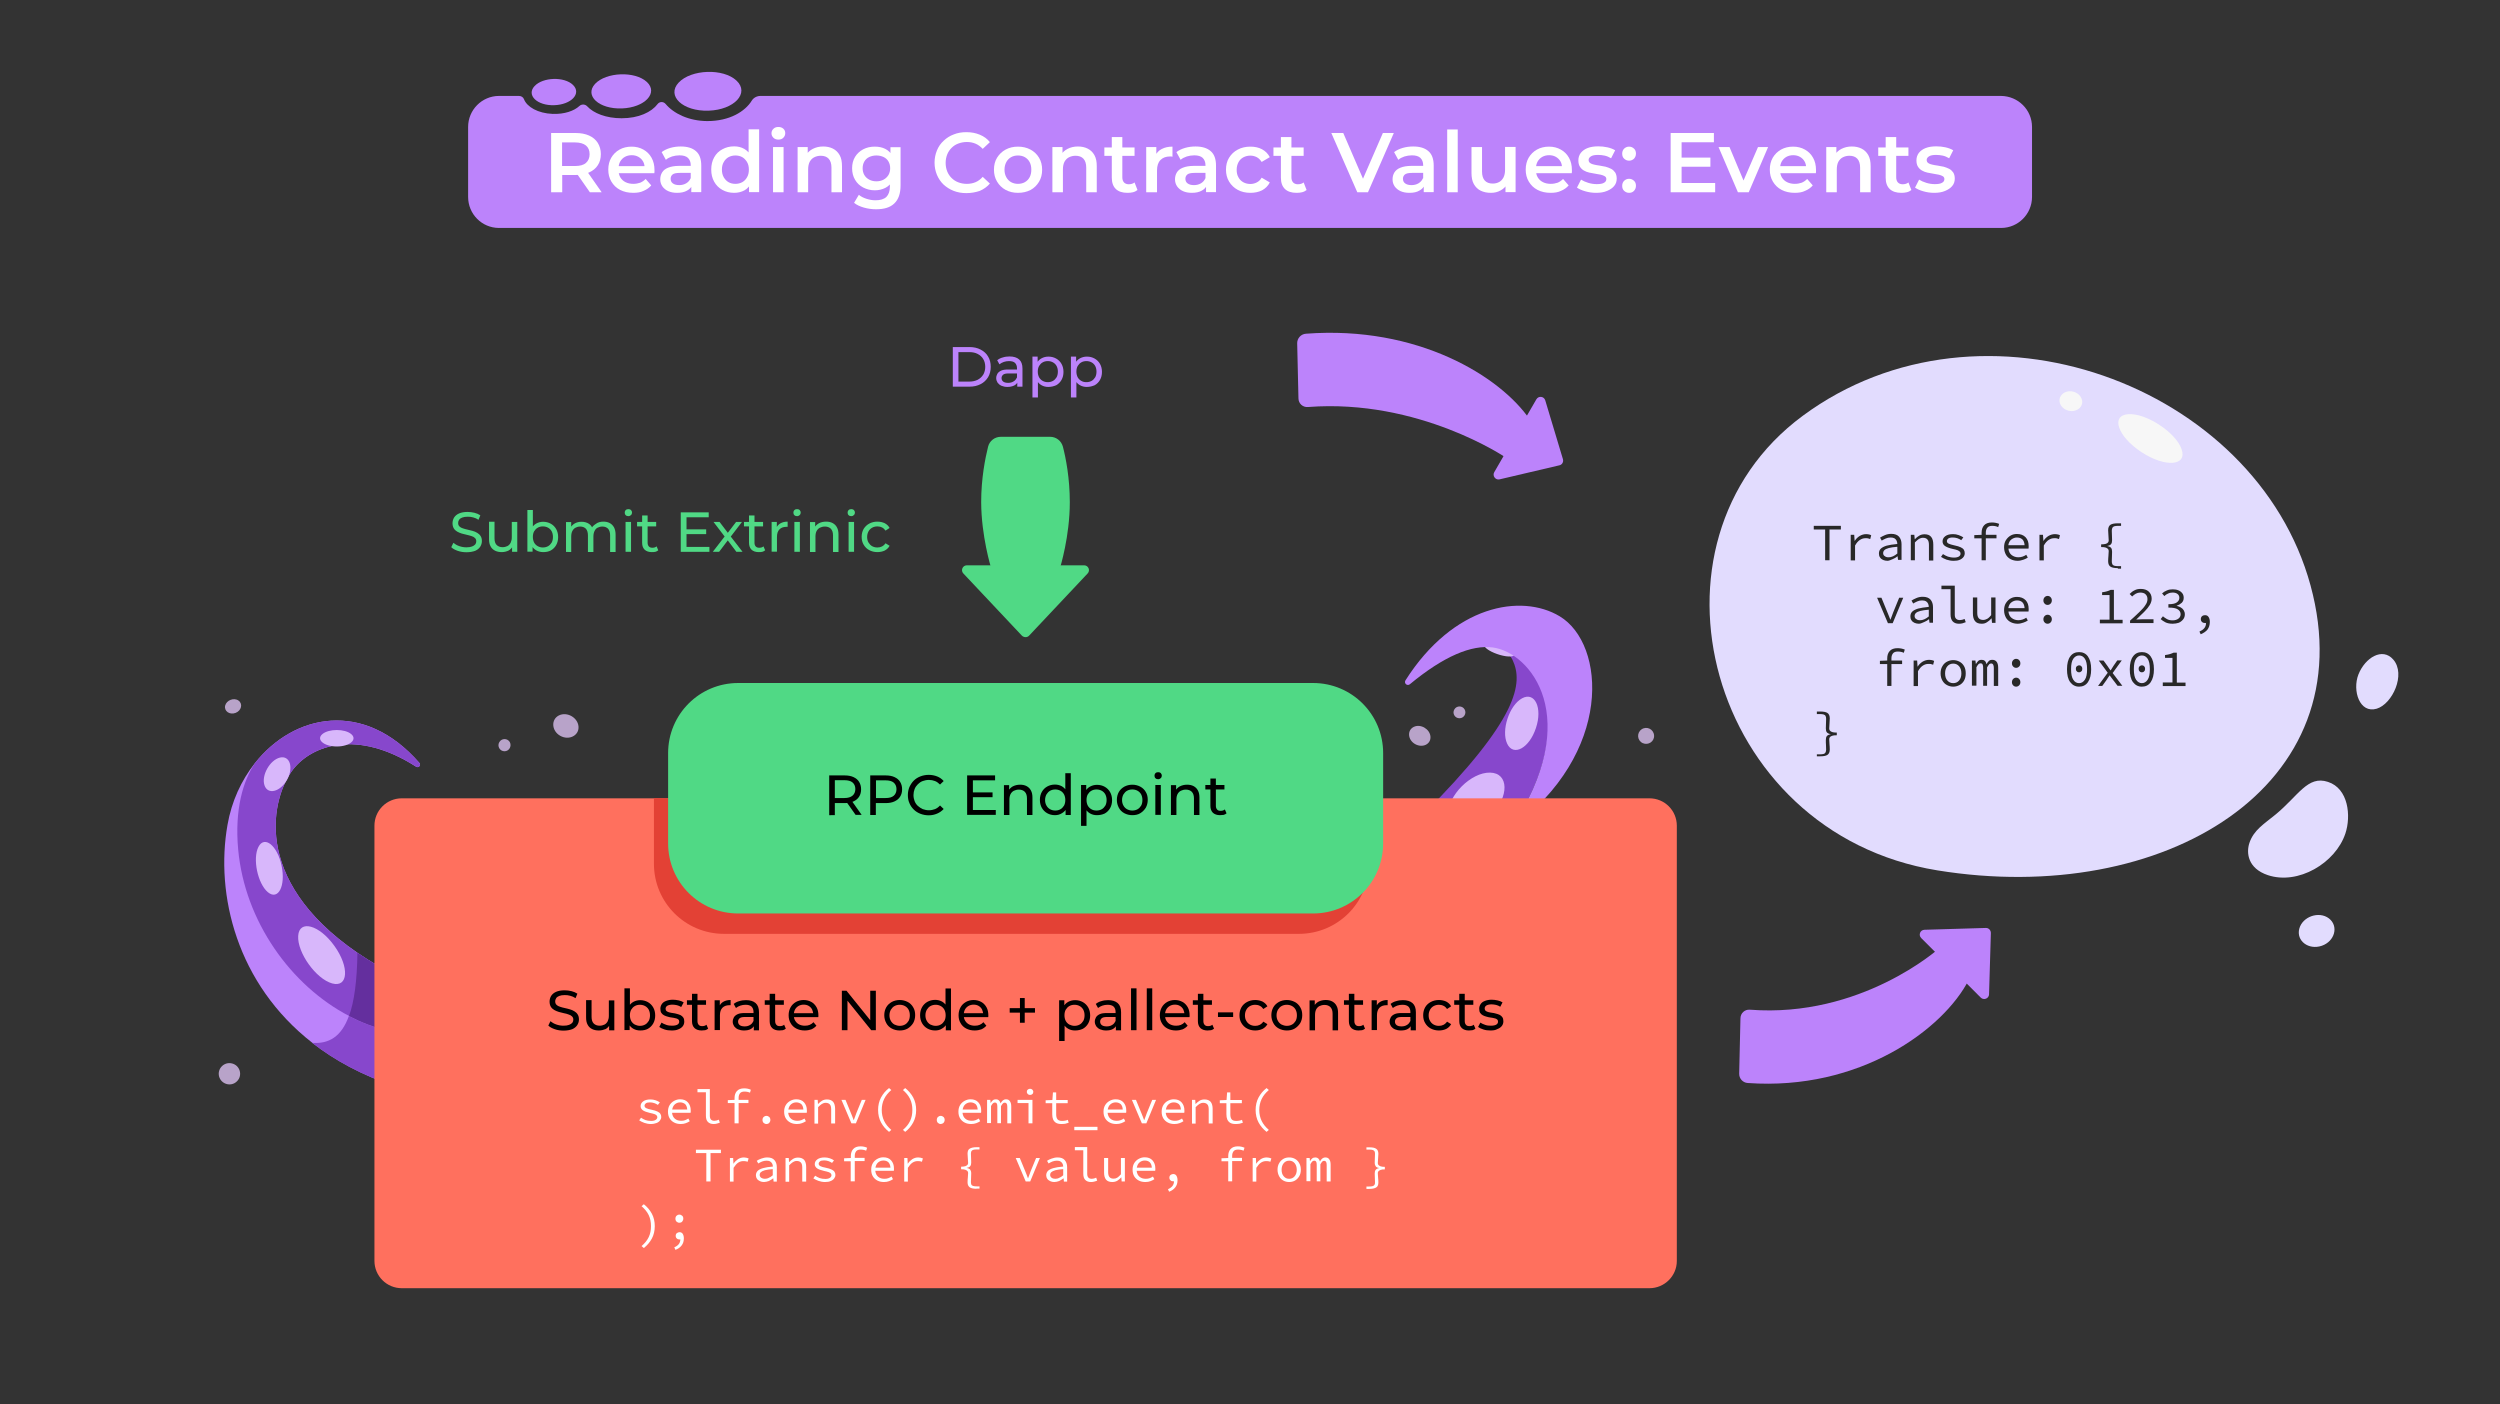 <?xml version="1.0" encoding="utf-8"?>
<!-- Generator: Adobe Illustrator 27.1.1, SVG Export Plug-In . SVG Version: 6.00 Build 0)  -->
<svg version="1.1" id="Layer_1" xmlns="http://www.w3.org/2000/svg" xmlns:xlink="http://www.w3.org/1999/xlink" x="0px" y="0px"
	 viewBox="0 0 1780 1000" style="enable-background:new 0 0 1780 1000;" xml:space="preserve">
<rect x="0" y="0" width="1780" height="1000" fill="#333333" stroke="none"/>
<style type="text/css">
	.st0{fill:#BC83FB;}
	.st1{fill:#8747CC;}
	.st2{fill:#D8B7FB;}
	.st3{fill:#642F9E;}
	.st4{fill:#FF705E;}
	.st5{fill:#E34135;}
	.st6{fill:#50D985;}
	.st7{fill:#FFFFFF;}
	.st8{fill:#B8A3C9;}
	.st9{fill:#E2DCFE;}
	.st10{fill:#282828;}
	.st11{fill:#F7F7F7;}
</style>
<g>
	<g>
		<path class="st0" d="M1446.8,90.4v49.8c0,12.2-9.9,22.1-22,22.1H355.3c-12.2,0-22-9.9-22-22.1V90.4c0-12.2,9.9-22.1,22-22.1h14.2
			c1.6,0,3.1,0.9,3.6,2.4c2.1,5.4,9.9,10,20.4,10.4c8.3,0.3,15.2-2.1,19-5.6c1.6-1.5,4.1-1.4,5.6,0.2c4.5,4.9,13.4,8.5,24.5,8.5
			c12.2,0,21.3-4.4,25.6-10.1c1.4-1.9,4.2-1.9,5.7-0.1c5.9,7,16.7,12.1,29.5,12.2c16.1,0.1,27.2-6.9,31.9-14.6
			c1.3-2.1,3.7-3.3,6.2-3.3l883.2,0C1436.9,68.4,1446.8,78.2,1446.8,90.4z"/>
	</g>
	<g>
		<path class="st0" d="M394.6,74.9c-12.2,0.4-20-7.2-14-13.6c5.9-6.4,21.2-6.9,27.4-0.8S406.8,74.5,394.6,74.9z"/>
	</g>
	<g>
		<path class="st0" d="M442.8,77.2c-16.3,0.6-26.9-9.1-19.1-17.5c7.9-8.4,28.3-9.2,36.8-1.4C469,66.1,459.1,76.6,442.8,77.2z"/>
	</g>
	<g>
		<path class="st0" d="M504.5,78.8c-18.3,0.6-30.2-10.5-21.3-20s31.8-10.3,41.2-1.4C533.9,66.3,522.8,78.2,504.5,78.8z"/>
	</g>
</g>
<g>
	<g>
		<path class="st1" d="M1075.8,589.9l-62.8-9.7c68.4-68.5,71.7-94,63.9-110.4c-2.4-5-7.2-8.1-14-8.8
			C1091.8,461.5,1128.4,510.8,1075.8,589.9z"/>
	</g>
	<g>
		<path class="st2" d="M1056.6,459c0,5.2,23,12.4,22.2,5.8C1078,458.1,1056.6,453.7,1056.6,459z"/>
	</g>
	<g>
		<path class="st0" d="M1075.8,589.9c52.6-79.1,13.7-125.4-12.9-128.9c-15.1-2-34.8,6.1-59.1,26.2c-1.9,1.5-4.4-0.7-3.1-2.8
			c34-53.5,82.3-62.1,109.8-45.6C1143.3,458.5,1149,536.4,1075.8,589.9z"/>
	</g>
	<g>
		<path class="st2" d="M1093.6,518.3c-4.7,14.4-16.1,20.6-20.5,11.2c-4.4-9.4,1.5-27.3,10.6-32.3S1098.4,504,1093.6,518.3z"/>
	</g>
	<g>
		<path class="st2" d="M1061.5,580.6c-13.3,13.3-30.2,13-30.5-0.6c-0.3-13.5,16.4-30.2,29.9-29.9
			C1074.4,550.3,1074.7,567.3,1061.5,580.6z"/>
	</g>
</g>
<g>
	<g>
		<path class="st0" d="M296.3,545.9c-41.9-26.9-74.1-15.4-87.6,1.9c-14.8,19-31,77.9,45.8,130.6c4.7,3.2,9.7,6.4,15.2,9.6l5.9,45.6
			l5.1,39.6c-23.1-7.8-42.4-18.3-58.3-30.7c-53.9-42-69.2-105.6-60.4-155.3c2.9-16.6,9.8-31.6,19.4-43.7l0,0
			c27.7-35.1,77.6-45.8,117.3-0.2C299.9,544.8,298,547,296.3,545.9z"/>
	</g>
	<g>
		<path class="st1" d="M296.3,545.9c-41.9-26.9-74.1-15.4-87.6,1.9c-14.8,19-31,77.9,45.8,130.6c4.7,3.2,9.7,6.4,15.2,9.6l5.9,45.6
			c-9.3-2.2-18.3-5.7-27-10.2c-41.6-21.7-74.3-67.5-79-118.4c-2.7-29,3.7-49.3,11.8-61.5l0,0c27.7-35.1,77.6-45.8,117.3-0.2
			C299.9,544.8,298,547,296.3,545.9z"/>
	</g>
	<g>
		<path class="st2" d="M238.1,673.5c10.8,15,9.9,29.9-1.6,26.7c-11.5-3.2-24.9-21.9-24.2-33.8C213,654.5,227.4,658.5,238.1,673.5z"
			/>
	</g>
	<g>
		<path class="st2" d="M200.5,616.4c3,14.4-2.4,24.9-9.7,18.9c-7.3-6-11.1-23.9-6.8-32.3S197.5,602,200.5,616.4z"/>
	</g>
	<g>
		<path class="st2" d="M204.4,555.2c-4.9,8.7-13.8,10.9-16.1,3.9c-2.3-7,3.8-17.9,11-19.7C206.4,537.7,209.2,546.5,204.4,555.2z"/>
	</g>
	<g>
		<path class="st2" d="M239.8,531.5c-9.1,0-14.9-4.9-10.3-8.8c4.6-3.9,16-3.9,20.6,0C254.7,526.6,248.9,531.5,239.8,531.5z"/>
	</g>
	<g>
		<path class="st1" d="M280.5,773.2c-23.1-7.8-42.4-18.3-58.3-30.7c12,0.9,20.9-4.4,26.2-19.1c8.7,4.5,17.7,8,27,10.2L280.5,773.2z"
			/>
	</g>
	<g>
		<path class="st3" d="M275.5,733.6c-9.3-2.2-18.3-5.7-27-10.2c3.7-10.1,5.7-24.8,6-45c4.7,3.2,9.7,6.4,15.2,9.6L275.5,733.6z"/>
	</g>
</g>
<g>
	<path class="st4" d="M1174.4,917.2H286.1c-10.8,0-19.5-8.7-19.5-19.5V587.9c0-10.8,8.7-19.5,19.5-19.5h888.3
		c10.8,0,19.5,8.7,19.5,19.5v309.9C1193.9,908.5,1185.1,917.2,1174.4,917.2z"/>
</g>
<g>
	<path class="st5" d="M974.7,568.4V615c0,27.6-22.3,49.9-49.9,49.9H515.5c-27.6,0-49.9-22.3-49.9-49.9v-46.7H974.7z"/>
</g>
<g>
	<path class="st6" d="M934.9,650.4H525.6c-27.6,0-49.9-22.3-49.9-49.9v-64.3c0-27.6,22.3-49.9,49.9-49.9h409.3
		c27.6,0,49.9,22.3,49.9,49.9v64.3C984.8,628.1,962.4,650.4,934.9,650.4z"/>
</g>
<g>
	<g>
		<g>
			<path class="st0" d="M1089.2,298.7l-16.9,27.2c0,0-61.9-42.2-141.1-36.1c-3.6,0.3-6.7-2.5-6.7-6.2l-0.9-39.1
				c-0.1-3.6,2.7-6.7,6.3-6.9C1009.5,231.6,1068.3,268.1,1089.2,298.7z"/>
		</g>
	</g>
	<g>
		<path class="st0" d="M1110.3,331.3l-42.6,10c-2.9,0.7-5.3-2.5-3.8-5.1l30-51.9c1.5-2.6,5.4-2.2,6.3,0.7l12.6,41.9
			C1113.4,328.9,1112.2,330.9,1110.3,331.3z"/>
	</g>
</g>
<g>
	<g>
		<g>
			<path class="st0" d="M1401.9,697.4l-21.5-22c0,0-55.3,49.6-134.5,43.5c-3.6-0.3-6.7,2.5-6.7,6.2l-0.9,39.3
				c-0.1,3.5,2.6,6.5,6.1,6.7C1324.1,776.8,1383.9,732.9,1401.9,697.4z"/>
		</g>
	</g>
	<g>
		<path class="st0" d="M1413.9,660.7l-43.7,1.3c-3,0.1-4.5,3.7-2.3,5.9l42.4,42.4c2.1,2.1,5.8,0.7,5.9-2.3l1.3-43.7
			C1417.5,662.2,1415.8,660.6,1413.9,660.7z"/>
	</g>
</g>
<g>
	<path class="st7" d="M392.4,136.9V94.7h17.4c3.7,0,6.9,0.6,9.6,1.8c2.7,1.2,4.7,2.9,6.2,5.2c1.4,2.3,2.2,4.9,2.2,8
		c0,3.1-0.7,5.8-2.2,8c-1.4,2.2-3.5,3.9-6.2,5.1c-2.7,1.2-5.9,1.8-9.6,1.8h-13l3.5-3.6v15.9H392.4z M400.2,121.9l-3.5-3.7h12.7
		c3.5,0,6.1-0.7,7.8-2.2c1.7-1.5,2.6-3.6,2.6-6.2c0-2.7-0.9-4.8-2.6-6.2c-1.7-1.4-4.4-2.2-7.8-2.2h-12.7l3.5-3.9V121.9z M420,136.9
		l-10.7-15.3h8.4l10.7,15.3H420z"/>
	<path class="st7" d="M450.9,137.3c-3.6,0-6.7-0.7-9.4-2.1c-2.7-1.4-4.7-3.4-6.2-5.9c-1.5-2.5-2.2-5.3-2.2-8.5
		c0-3.2,0.7-6.1,2.1-8.5s3.4-4.4,5.9-5.8c2.5-1.4,5.4-2.1,8.6-2.1c3.1,0,5.9,0.7,8.4,2.1c2.5,1.4,4.4,3.3,5.8,5.8
		c1.4,2.5,2.1,5.4,2.1,8.8c0,0.3,0,0.7,0,1.1c0,0.4-0.1,0.8-0.1,1.1h-26.8v-5h22.9l-3,1.6c0-1.8-0.3-3.5-1.1-4.9
		c-0.8-1.4-1.9-2.5-3.3-3.3c-1.4-0.8-3-1.2-4.8-1.2c-1.8,0-3.5,0.4-4.9,1.2c-1.4,0.8-2.5,1.9-3.3,3.3c-0.8,1.4-1.2,3.1-1.2,5v1.2
		c0,1.9,0.4,3.6,1.3,5.1c0.9,1.5,2.1,2.6,3.7,3.4c1.6,0.8,3.5,1.2,5.5,1.2c1.8,0,3.4-0.3,4.9-0.8c1.4-0.6,2.7-1.4,3.9-2.7l4,4.6
		c-1.4,1.7-3.3,3-5.5,3.9C456.2,136.9,453.7,137.3,450.9,137.3z"/>
	<path class="st7" d="M482.1,137.3c-2.4,0-4.5-0.4-6.3-1.2c-1.8-0.8-3.2-2-4.2-3.4c-1-1.5-1.5-3.1-1.5-5c0-1.8,0.4-3.4,1.3-4.9
		s2.3-2.6,4.3-3.4c2-0.8,4.6-1.3,7.8-1.3h9.3v5H484c-2.6,0-4.3,0.4-5.2,1.2c-0.9,0.8-1.3,1.8-1.3,3c0,1.4,0.5,2.5,1.6,3.3
		c1.1,0.8,2.6,1.2,4.5,1.2c1.8,0,3.5-0.4,5-1.3s2.5-2.1,3.2-3.7l1.3,4.5c-0.7,1.9-2,3.4-3.9,4.4
		C487.3,136.8,484.9,137.3,482.1,137.3z M492.2,136.9v-6.5l-0.4-1.4v-11.4c0-2.2-0.7-3.9-2-5.2c-1.3-1.2-3.3-1.8-6-1.8
		c-1.8,0-3.6,0.3-5.3,0.8c-1.7,0.6-3.2,1.3-4.4,2.4l-3-5.5c1.7-1.3,3.8-2.3,6.2-3c2.4-0.7,4.9-1,7.4-1c4.7,0,8.3,1.1,10.8,3.3
		c2.6,2.2,3.8,5.7,3.8,10.3v18.9H492.2z"/>
	<path class="st7" d="M522.7,137.3c-3.1,0-5.9-0.7-8.4-2.1c-2.5-1.4-4.4-3.3-5.8-5.8c-1.4-2.5-2.1-5.3-2.1-8.7
		c0-3.3,0.7-6.2,2.1-8.7c1.4-2.5,3.3-4.4,5.8-5.7c2.5-1.4,5.3-2.1,8.4-2.1c2.7,0,5.1,0.6,7.2,1.8c2.1,1.2,3.8,3,5.1,5.4
		c1.2,2.4,1.9,5.5,1.9,9.3c0,3.7-0.6,6.8-1.8,9.3c-1.2,2.4-2.9,4.3-5,5.5C527.9,136.7,525.4,137.3,522.7,137.3z M523.6,130.9
		c1.8,0,3.4-0.4,4.9-1.2c1.4-0.8,2.6-2,3.4-3.5c0.9-1.5,1.3-3.3,1.3-5.4c0-2.1-0.4-3.9-1.3-5.4c-0.9-1.5-2-2.7-3.4-3.5
		c-1.4-0.8-3-1.2-4.9-1.2c-1.8,0-3.4,0.4-4.9,1.2c-1.4,0.8-2.6,2-3.4,3.5c-0.9,1.5-1.3,3.3-1.3,5.4c0,2,0.4,3.8,1.3,5.4
		c0.9,1.5,2,2.7,3.4,3.5C520.1,130.5,521.7,130.9,523.6,130.9z M533.3,136.9v-7.6l0.3-8.6l-0.6-8.6v-20h7.5v44.7H533.3z"/>
	<path class="st7" d="M554.2,99.4c-1.4,0-2.6-0.4-3.5-1.3c-0.9-0.9-1.4-1.9-1.4-3.2c0-1.3,0.5-2.4,1.4-3.2c0.9-0.9,2.1-1.3,3.5-1.3
		s2.6,0.4,3.5,1.2c0.9,0.8,1.4,1.9,1.4,3.1c0,1.3-0.4,2.4-1.3,3.3C556.9,99,555.7,99.4,554.2,99.4z M550.4,136.9v-32.2h7.5v32.2
		H550.4z"/>
	<path class="st7" d="M586.1,104.3c2.6,0,4.9,0.5,6.9,1.5c2,1,3.6,2.5,4.8,4.6c1.2,2.1,1.7,4.7,1.7,8v18.5h-7.5v-17.5
		c0-2.9-0.7-5-2-6.4c-1.3-1.4-3.2-2.1-5.6-2.1c-1.8,0-3.3,0.4-4.7,1.1c-1.4,0.7-2.4,1.8-3.2,3.2c-0.7,1.4-1.1,3.2-1.1,5.4v16.3h-7.5
		v-32.2h7.2v8.7l-1.3-2.7c1.1-2.1,2.8-3.6,4.9-4.7C580.9,104.9,583.3,104.3,586.1,104.3z"/>
	<path class="st7" d="M622.9,135.5c-3.1,0-5.8-0.7-8.3-2c-2.5-1.3-4.4-3.1-5.8-5.5c-1.4-2.3-2.1-5.1-2.1-8.2c0-3.1,0.7-5.8,2.1-8.1
		c1.4-2.3,3.4-4.1,5.8-5.4c2.5-1.3,5.2-1.9,8.3-1.9c2.7,0,5.2,0.5,7.4,1.6c2.2,1.1,3.9,2.8,5.2,5.1c1.3,2.3,2,5.2,2,8.8
		c0,3.6-0.7,6.5-2,8.8c-1.3,2.3-3,4-5.2,5.1C628.1,134.9,625.6,135.5,622.9,135.5z M623.8,149c-3,0-5.9-0.4-8.7-1.2
		c-2.8-0.8-5.2-1.9-7-3.4l3.4-5.7c1.4,1.2,3.2,2.1,5.3,2.8c2.2,0.7,4.3,1.1,6.5,1.1c3.5,0,6.1-0.8,7.8-2.4c1.6-1.6,2.5-4.1,2.5-7.3
		v-5.7l0.6-7.3l-0.2-7.3v-7.8h7.2V132c0,5.8-1.5,10.1-4.5,12.9C633.8,147.7,629.5,149,623.8,149z M624,129.1c1.9,0,3.6-0.4,5.1-1.2
		c1.5-0.8,2.6-1.9,3.5-3.3c0.8-1.4,1.2-3,1.2-4.8s-0.4-3.4-1.2-4.8c-0.8-1.4-2-2.5-3.5-3.2c-1.5-0.7-3.2-1.1-5.1-1.1
		c-1.9,0-3.6,0.4-5.1,1.1c-1.5,0.7-2.7,1.8-3.5,3.2c-0.8,1.4-1.2,3-1.2,4.8s0.4,3.4,1.2,4.8c0.8,1.4,2,2.5,3.5,3.3
		C620.4,128.7,622.1,129.1,624,129.1z"/>
	<path class="st7" d="M688,137.5c-3.2,0-6.2-0.5-9-1.6c-2.8-1.1-5.1-2.6-7.2-4.5c-2-1.9-3.6-4.3-4.7-6.9c-1.1-2.7-1.7-5.5-1.7-8.7
		c0-3.1,0.6-6,1.7-8.7c1.1-2.7,2.7-5,4.8-6.9c2-1.9,4.4-3.5,7.2-4.5c2.7-1.1,5.7-1.6,9-1.6c3.5,0,6.6,0.6,9.5,1.8
		c2.9,1.2,5.3,2.9,7.2,5.3l-5.1,4.8c-1.5-1.6-3.2-2.9-5.1-3.7c-1.9-0.8-3.9-1.2-6.2-1.2c-2.2,0-4.2,0.4-6.1,1.1s-3.4,1.7-4.8,3.1
		c-1.3,1.3-2.4,2.9-3.1,4.7c-0.7,1.8-1.1,3.8-1.1,6c0,2.2,0.4,4.2,1.1,6c0.7,1.8,1.8,3.4,3.1,4.7c1.3,1.3,2.9,2.4,4.8,3.1
		c1.8,0.7,3.8,1.1,6.1,1.1c2.2,0,4.3-0.4,6.2-1.2c1.9-0.8,3.6-2.1,5.1-3.8l5.1,4.8c-2,2.3-4.4,4-7.2,5.2
		C694.7,136.9,691.5,137.5,688,137.5z"/>
	<path class="st7" d="M724.8,137.3c-3.3,0-6.2-0.7-8.8-2.1c-2.6-1.4-4.6-3.4-6.1-5.9c-1.5-2.5-2.2-5.3-2.2-8.5
		c0-3.2,0.7-6.1,2.2-8.5s3.5-4.4,6.1-5.8c2.6-1.4,5.5-2.1,8.8-2.1c3.3,0,6.3,0.7,8.9,2.1c2.6,1.4,4.6,3.3,6.1,5.8
		c1.5,2.5,2.2,5.3,2.2,8.6c0,3.2-0.7,6-2.2,8.5c-1.5,2.5-3.5,4.5-6.1,5.9C731.1,136.6,728.2,137.3,724.8,137.3z M724.8,130.9
		c1.8,0,3.5-0.4,4.9-1.2c1.4-0.8,2.6-2,3.4-3.5c0.8-1.5,1.2-3.3,1.2-5.4c0-2.1-0.4-3.9-1.2-5.4c-0.8-1.5-2-2.7-3.4-3.5
		c-1.4-0.8-3.1-1.2-4.9-1.2c-1.8,0-3.5,0.4-4.9,1.2c-1.4,0.8-2.6,2-3.4,3.5c-0.8,1.5-1.3,3.3-1.3,5.4c0,2,0.4,3.8,1.3,5.4
		c0.8,1.5,2,2.7,3.4,3.5C721.4,130.5,723,130.9,724.8,130.9z"/>
	<path class="st7" d="M767.5,104.3c2.6,0,4.9,0.5,6.9,1.5c2,1,3.6,2.5,4.8,4.6c1.2,2.1,1.7,4.7,1.7,8v18.5h-7.5v-17.5
		c0-2.9-0.7-5-2-6.4c-1.3-1.4-3.2-2.1-5.6-2.1c-1.8,0-3.3,0.4-4.7,1.1c-1.4,0.7-2.4,1.8-3.2,3.2c-0.7,1.4-1.1,3.2-1.1,5.4v16.3h-7.5
		v-32.2h7.2v8.7l-1.3-2.7c1.1-2.1,2.8-3.6,4.9-4.7C762.2,104.9,764.7,104.3,767.5,104.3z"/>
	<path class="st7" d="M786.3,111v-6h21.5v6H786.3z M802.7,137.3c-3.5,0-6.3-0.9-8.2-2.7c-1.9-1.8-2.9-4.5-2.9-8.1V97.6h7.5v28.7
		c0,1.5,0.4,2.7,1.2,3.6c0.8,0.8,1.9,1.3,3.3,1.3c1.7,0,3.1-0.4,4.2-1.3l2.1,5.4c-0.9,0.7-2,1.3-3.3,1.6
		C805.4,137.2,804.1,137.3,802.7,137.3z"/>
	<path class="st7" d="M816.1,136.9v-32.2h7.2v8.9l-0.8-2.6c1-2.2,2.5-3.8,4.6-4.9c2.1-1.1,4.7-1.7,7.7-1.7v7.2
		c-0.3-0.1-0.6-0.1-0.9-0.2c-0.3,0-0.6,0-0.8,0c-2.9,0-5.1,0.8-6.8,2.5c-1.7,1.7-2.5,4.2-2.5,7.4v15.6H816.1z"/>
	<path class="st7" d="M848.6,137.3c-2.4,0-4.5-0.4-6.3-1.2c-1.8-0.8-3.2-2-4.2-3.4c-1-1.5-1.5-3.1-1.5-5c0-1.8,0.4-3.4,1.3-4.9
		s2.3-2.6,4.3-3.4c2-0.8,4.6-1.3,7.8-1.3h9.3v5h-8.8c-2.6,0-4.3,0.4-5.2,1.2c-0.9,0.8-1.3,1.8-1.3,3c0,1.4,0.5,2.5,1.6,3.3
		c1.1,0.8,2.6,1.2,4.5,1.2c1.8,0,3.5-0.4,5-1.3s2.5-2.1,3.2-3.7l1.3,4.5c-0.7,1.9-2,3.4-3.9,4.4
		C853.8,136.8,851.4,137.3,848.6,137.3z M858.7,136.9v-6.5l-0.4-1.4v-11.4c0-2.2-0.7-3.9-2-5.2c-1.3-1.2-3.3-1.8-6-1.8
		c-1.8,0-3.6,0.3-5.3,0.8c-1.7,0.6-3.2,1.3-4.4,2.4l-3-5.5c1.7-1.3,3.8-2.3,6.2-3c2.4-0.7,4.9-1,7.4-1c4.7,0,8.3,1.1,10.8,3.3
		c2.6,2.2,3.8,5.7,3.8,10.3v18.9H858.7z"/>
	<path class="st7" d="M890.3,137.3c-3.4,0-6.4-0.7-9-2.1c-2.6-1.4-4.7-3.4-6.2-5.9c-1.5-2.5-2.2-5.3-2.2-8.5c0-3.2,0.7-6.1,2.2-8.5
		s3.5-4.4,6.2-5.8c2.6-1.4,5.6-2.1,9-2.1c3.1,0,5.9,0.6,8.3,1.9c2.4,1.3,4.2,3.1,5.5,5.6l-5.8,3.4c-1-1.5-2.1-2.7-3.5-3.4
		s-2.9-1.1-4.5-1.1c-1.8,0-3.5,0.4-5,1.2c-1.5,0.8-2.7,2-3.5,3.5c-0.8,1.5-1.3,3.3-1.3,5.4c0,2.1,0.4,3.9,1.3,5.4
		c0.8,1.5,2,2.7,3.5,3.5c1.5,0.8,3.2,1.2,5,1.2c1.6,0,3.1-0.4,4.5-1.1c1.4-0.7,2.6-1.8,3.5-3.4l5.8,3.4c-1.2,2.4-3.1,4.3-5.5,5.6
		C896.2,136.7,893.4,137.3,890.3,137.3z"/>
	<path class="st7" d="M906.7,111v-6h21.5v6H906.7z M923.1,137.3c-3.5,0-6.3-0.9-8.2-2.7c-1.9-1.8-2.9-4.5-2.9-8.1V97.6h7.5v28.7
		c0,1.5,0.4,2.7,1.2,3.6c0.8,0.8,1.9,1.3,3.3,1.3c1.7,0,3.1-0.4,4.2-1.3l2.1,5.4c-0.9,0.7-2,1.3-3.3,1.6
		C925.8,137.2,924.5,137.3,923.1,137.3z"/>
	<path class="st7" d="M966.4,136.9l-18.5-42.2h8.5l16.5,38.2H968l16.6-38.2h7.8l-18.4,42.2H966.4z"/>
	<path class="st7" d="M1003.5,137.3c-2.4,0-4.5-0.4-6.3-1.2c-1.8-0.8-3.2-2-4.2-3.4c-1-1.5-1.5-3.1-1.5-5c0-1.8,0.4-3.4,1.3-4.9
		s2.3-2.6,4.3-3.4c2-0.8,4.6-1.3,7.8-1.3h9.3v5h-8.8c-2.6,0-4.3,0.4-5.2,1.2c-0.9,0.8-1.3,1.8-1.3,3c0,1.4,0.5,2.5,1.6,3.3
		c1.1,0.8,2.6,1.2,4.5,1.2c1.8,0,3.5-0.4,5-1.3s2.5-2.1,3.2-3.7l1.3,4.5c-0.7,1.9-2,3.4-3.9,4.4
		C1008.8,136.8,1006.4,137.3,1003.5,137.3z M1013.7,136.9v-6.5l-0.4-1.4v-11.4c0-2.2-0.7-3.9-2-5.2c-1.3-1.2-3.3-1.8-6-1.8
		c-1.8,0-3.6,0.3-5.3,0.8c-1.7,0.6-3.2,1.3-4.4,2.4l-3-5.5c1.7-1.3,3.8-2.3,6.2-3c2.4-0.7,4.9-1,7.4-1c4.7,0,8.3,1.1,10.8,3.3
		c2.6,2.2,3.8,5.7,3.8,10.3v18.9H1013.7z"/>
	<path class="st7" d="M1030.4,136.9V92.2h7.5v44.7H1030.4z"/>
	<path class="st7" d="M1061.5,137.3c-2.7,0-5.1-0.5-7.2-1.5c-2.1-1-3.7-2.6-4.9-4.7c-1.2-2.1-1.7-4.8-1.7-8v-18.4h7.5v17.4
		c0,2.9,0.7,5.1,2,6.5c1.3,1.4,3.2,2.1,5.6,2.1c1.8,0,3.3-0.4,4.6-1.1c1.3-0.7,2.3-1.8,3.1-3.3c0.7-1.4,1.1-3.2,1.1-5.4v-16.3h7.5
		v32.2h-7.2v-8.7l1.3,2.7c-1.1,2.1-2.7,3.7-4.8,4.8C1066.3,136.8,1064,137.3,1061.5,137.3z"/>
	<path class="st7" d="M1104.1,137.3c-3.6,0-6.7-0.7-9.4-2.1c-2.7-1.4-4.7-3.4-6.2-5.9c-1.5-2.5-2.2-5.3-2.2-8.5
		c0-3.2,0.7-6.1,2.1-8.5s3.4-4.4,5.9-5.8c2.5-1.4,5.4-2.1,8.6-2.1c3.1,0,5.9,0.7,8.4,2.1c2.5,1.4,4.4,3.3,5.8,5.8
		c1.4,2.5,2.1,5.4,2.1,8.8c0,0.3,0,0.7,0,1.1c0,0.4-0.1,0.8-0.1,1.1h-26.8v-5h22.9l-3,1.6c0-1.8-0.3-3.5-1.1-4.9
		c-0.8-1.4-1.9-2.5-3.3-3.3c-1.4-0.8-3-1.2-4.8-1.2c-1.8,0-3.5,0.4-4.9,1.2c-1.4,0.8-2.5,1.9-3.3,3.3c-0.8,1.4-1.2,3.1-1.2,5v1.2
		c0,1.9,0.4,3.6,1.3,5.1c0.9,1.5,2.1,2.6,3.7,3.4c1.6,0.8,3.5,1.2,5.5,1.2c1.8,0,3.4-0.3,4.9-0.8c1.4-0.6,2.7-1.4,3.9-2.7l4,4.6
		c-1.4,1.7-3.3,3-5.5,3.9C1109.4,136.9,1106.9,137.3,1104.1,137.3z"/>
	<path class="st7" d="M1136.4,137.3c-2.7,0-5.3-0.4-7.7-1.1c-2.5-0.7-4.4-1.6-5.9-2.6l2.9-5.7c1.4,0.9,3.2,1.7,5.2,2.3
		c2,0.6,4,0.9,6,0.9c2.4,0,4.1-0.3,5.2-1c1.1-0.6,1.6-1.5,1.6-2.6c0-0.9-0.4-1.6-1.1-2c-0.7-0.5-1.7-0.8-2.8-1.1
		c-1.2-0.2-2.5-0.5-3.9-0.7c-1.4-0.2-2.9-0.5-4.3-0.8c-1.4-0.3-2.7-0.8-3.9-1.5c-1.2-0.7-2.1-1.6-2.8-2.7c-0.7-1.1-1.1-2.6-1.1-4.5
		c0-2.1,0.6-3.8,1.7-5.3c1.2-1.5,2.8-2.7,4.9-3.5c2.1-0.8,4.6-1.2,7.5-1.2c2.2,0,4.4,0.2,6.6,0.7c2.2,0.5,4,1.2,5.5,2.1l-2.9,5.7
		c-1.5-0.9-3.1-1.6-4.6-1.9c-1.5-0.3-3.1-0.5-4.6-0.5c-2.3,0-4,0.3-5.1,1c-1.1,0.7-1.7,1.5-1.7,2.6c0,1,0.4,1.7,1.1,2.2
		s1.7,0.9,2.8,1.1c1.2,0.3,2.5,0.5,3.9,0.7c1.4,0.2,2.8,0.5,4.3,0.8c1.4,0.4,2.7,0.9,3.9,1.5c1.2,0.6,2.1,1.5,2.9,2.6
		c0.7,1.1,1.1,2.6,1.1,4.4c0,2-0.6,3.8-1.8,5.2c-1.2,1.5-2.9,2.6-5,3.5C1142,136.9,1139.4,137.3,1136.4,137.3z"/>
	<path class="st7" d="M1159.9,114.4c-1.4,0-2.5-0.5-3.5-1.4c-1-0.9-1.4-2.1-1.4-3.6c0-1.5,0.5-2.7,1.4-3.6c1-0.9,2.1-1.4,3.5-1.4
		c1.4,0,2.5,0.5,3.5,1.4c1,0.9,1.4,2.1,1.4,3.6c0,1.4-0.5,2.6-1.4,3.6C1162.4,113.9,1161.3,114.4,1159.9,114.4z M1159.9,137.3
		c-1.4,0-2.5-0.5-3.5-1.4c-1-0.9-1.4-2.1-1.4-3.6c0-1.5,0.5-2.7,1.4-3.6c1-0.9,2.1-1.4,3.5-1.4c1.4,0,2.5,0.5,3.5,1.4
		c1,0.9,1.4,2.1,1.4,3.6c0,1.4-0.5,2.6-1.4,3.6C1162.4,136.9,1161.3,137.3,1159.9,137.3z"/>
	<path class="st7" d="M1197.4,130.3h23.8v6.6h-31.7V94.7h30.8v6.6h-23V130.3z M1196.8,112.2h21v6.5h-21V112.2z"/>
	<path class="st7" d="M1237.4,136.9l-13.8-32.2h7.8l11.9,28.4h-3.9l12.3-28.4h7.2l-13.8,32.2H1237.4z"/>
	<path class="st7" d="M1277.9,137.3c-3.6,0-6.7-0.7-9.4-2.1c-2.7-1.4-4.7-3.4-6.2-5.9c-1.5-2.5-2.2-5.3-2.2-8.5
		c0-3.2,0.7-6.1,2.1-8.5s3.4-4.4,5.9-5.8c2.5-1.4,5.4-2.1,8.6-2.1c3.1,0,5.9,0.7,8.4,2.1c2.5,1.4,4.4,3.3,5.8,5.8
		c1.4,2.5,2.1,5.4,2.1,8.8c0,0.3,0,0.7,0,1.1c0,0.4-0.1,0.8-0.1,1.1h-26.8v-5h22.9l-3,1.6c0-1.8-0.3-3.5-1.1-4.9
		c-0.8-1.4-1.9-2.5-3.3-3.3c-1.4-0.8-3-1.2-4.8-1.2c-1.8,0-3.5,0.4-4.9,1.2c-1.4,0.8-2.5,1.9-3.3,3.3c-0.8,1.4-1.2,3.1-1.2,5v1.2
		c0,1.9,0.4,3.6,1.3,5.1c0.9,1.5,2.1,2.6,3.7,3.4c1.6,0.8,3.5,1.2,5.5,1.2c1.8,0,3.4-0.3,4.9-0.8c1.4-0.6,2.7-1.4,3.9-2.7l4,4.6
		c-1.4,1.7-3.3,3-5.5,3.9C1283.2,136.9,1280.7,137.3,1277.9,137.3z"/>
	<path class="st7" d="M1318.5,104.3c2.6,0,4.9,0.5,6.9,1.5c2,1,3.6,2.5,4.8,4.6c1.2,2.1,1.7,4.7,1.7,8v18.5h-7.5v-17.5
		c0-2.9-0.7-5-2-6.4c-1.3-1.4-3.2-2.1-5.6-2.1c-1.8,0-3.3,0.4-4.7,1.1c-1.4,0.7-2.4,1.8-3.2,3.2c-0.7,1.4-1.1,3.2-1.1,5.4v16.3h-7.5
		v-32.2h7.2v8.7l-1.3-2.7c1.1-2.1,2.8-3.6,4.9-4.7C1313.3,104.9,1315.7,104.3,1318.5,104.3z"/>
	<path class="st7" d="M1337.3,111v-6h21.5v6H1337.3z M1353.7,137.3c-3.5,0-6.3-0.9-8.2-2.7c-1.9-1.8-2.9-4.5-2.9-8.1V97.6h7.5v28.7
		c0,1.5,0.4,2.7,1.2,3.6c0.8,0.8,1.9,1.3,3.3,1.3c1.7,0,3.1-0.4,4.2-1.3l2.1,5.4c-0.9,0.7-2,1.3-3.3,1.6
		C1356.4,137.2,1355.1,137.3,1353.7,137.3z"/>
	<path class="st7" d="M1377.1,137.3c-2.7,0-5.3-0.4-7.7-1.1c-2.5-0.7-4.4-1.6-5.9-2.6l2.9-5.7c1.4,0.9,3.2,1.7,5.2,2.3
		c2,0.6,4,0.9,6,0.9c2.4,0,4.1-0.3,5.2-1c1.1-0.6,1.6-1.5,1.6-2.6c0-0.9-0.4-1.6-1.1-2c-0.7-0.5-1.7-0.8-2.8-1.1
		c-1.2-0.2-2.5-0.5-3.9-0.7c-1.4-0.2-2.9-0.5-4.3-0.8c-1.4-0.3-2.7-0.8-3.9-1.5c-1.2-0.7-2.1-1.6-2.8-2.7c-0.7-1.1-1.1-2.6-1.1-4.5
		c0-2.1,0.6-3.8,1.7-5.3c1.2-1.5,2.8-2.7,4.9-3.5c2.1-0.8,4.6-1.2,7.5-1.2c2.2,0,4.4,0.2,6.6,0.7c2.2,0.5,4,1.2,5.5,2.1l-2.9,5.7
		c-1.5-0.9-3.1-1.6-4.6-1.9c-1.5-0.3-3.1-0.5-4.6-0.5c-2.3,0-4,0.3-5.1,1c-1.1,0.7-1.7,1.5-1.7,2.6c0,1,0.4,1.7,1.1,2.2
		s1.7,0.9,2.8,1.1c1.2,0.3,2.5,0.5,3.9,0.7c1.4,0.2,2.8,0.5,4.3,0.8c1.4,0.4,2.7,0.9,3.9,1.5c1.2,0.6,2.1,1.5,2.9,2.6
		c0.7,1.1,1.1,2.6,1.1,4.4c0,2-0.6,3.8-1.8,5.2c-1.2,1.5-2.9,2.6-5,3.5C1382.7,136.9,1380.1,137.3,1377.1,137.3z"/>
</g>
<g>
	<path class="st0" d="M678.4,275.2v-28.1h11.9c3,0,5.6,0.6,7.9,1.8c2.3,1.2,4.1,2.8,5.3,4.9c1.3,2.1,1.9,4.6,1.9,7.4
		c0,2.8-0.6,5.2-1.9,7.4c-1.3,2.1-3.1,3.8-5.3,4.9c-2.3,1.2-4.9,1.8-7.9,1.8H678.4z M682.4,271.7h7.6c2.3,0,4.3-0.4,6.1-1.3
		c1.7-0.9,3-2.1,4-3.7c0.9-1.6,1.4-3.4,1.4-5.5c0-2.1-0.5-4-1.4-5.5c-0.9-1.6-2.3-2.8-4-3.7c-1.7-0.9-3.7-1.3-6.1-1.3h-7.6V271.7z"
		/>
	<path class="st0" d="M717.3,275.5c-1.6,0-3-0.3-4.2-0.8c-1.2-0.5-2.1-1.3-2.8-2.2c-0.6-1-1-2-1-3.2c0-1.2,0.3-2.2,0.8-3.1
		c0.5-0.9,1.4-1.7,2.7-2.3s2.9-0.8,5-0.8h6.8v2.8h-6.6c-1.9,0-3.2,0.3-3.9,1s-1,1.4-1,2.3c0,1,0.4,1.9,1.2,2.5
		c0.8,0.6,2,0.9,3.5,0.9c1.4,0,2.7-0.3,3.8-1c1.1-0.6,1.9-1.6,2.4-2.8l0.8,2.7c-0.5,1.3-1.4,2.3-2.7,3
		C720.8,275.1,719.2,275.5,717.3,275.5z M724.3,275.2v-4.5l-0.2-0.8v-7.7c0-1.6-0.5-2.9-1.4-3.8s-2.4-1.3-4.3-1.3
		c-1.3,0-2.5,0.2-3.7,0.6s-2.2,1-3.1,1.7l-1.6-2.9c1.1-0.9,2.4-1.6,4-2c1.5-0.5,3.2-0.7,4.8-0.7c2.9,0,5.2,0.7,6.8,2.1
		c1.6,1.4,2.4,3.6,2.4,6.5v12.9H724.3z"/>
	<path class="st0" d="M735.1,283v-29.1h3.7v5.7l-0.2,4.9l0.4,4.9V283H735.1z M746.4,275.5c-1.8,0-3.4-0.4-4.8-1.2
		c-1.5-0.8-2.6-2-3.5-3.6c-0.9-1.6-1.3-3.6-1.3-6c0-2.4,0.4-4.4,1.3-6c0.8-1.6,2-2.8,3.5-3.6c1.5-0.8,3.1-1.2,4.9-1.2
		c2.1,0,3.9,0.5,5.5,1.4c1.6,0.9,2.9,2.2,3.8,3.8c0.9,1.6,1.4,3.5,1.4,5.7c0,2.2-0.5,4.1-1.4,5.7c-0.9,1.6-2.2,2.9-3.8,3.8
		C750.3,275,748.5,275.5,746.4,275.5z M746,272.1c1.4,0,2.6-0.3,3.7-0.9c1.1-0.6,1.9-1.5,2.6-2.6c0.6-1.1,0.9-2.5,0.9-4
		c0-1.5-0.3-2.8-0.9-4c-0.6-1.1-1.5-2-2.6-2.6c-1.1-0.6-2.3-0.9-3.7-0.9c-1.3,0-2.6,0.3-3.6,0.9c-1.1,0.6-1.9,1.5-2.6,2.6
		c-0.6,1.1-0.9,2.4-0.9,4c0,1.5,0.3,2.8,0.9,4c0.6,1.1,1.5,2,2.6,2.6C743.5,271.8,744.7,272.1,746,272.1z"/>
	<path class="st0" d="M762.5,283v-29.1h3.7v5.7l-0.2,4.9l0.4,4.9V283H762.5z M773.8,275.5c-1.8,0-3.4-0.4-4.8-1.2
		c-1.5-0.8-2.6-2-3.5-3.6c-0.9-1.6-1.3-3.6-1.3-6c0-2.4,0.4-4.4,1.3-6c0.8-1.6,2-2.8,3.5-3.6c1.5-0.8,3.1-1.2,4.9-1.2
		c2.1,0,3.9,0.5,5.5,1.4c1.6,0.9,2.9,2.2,3.8,3.8c0.9,1.6,1.4,3.5,1.4,5.7c0,2.2-0.5,4.1-1.4,5.7c-0.9,1.6-2.2,2.9-3.8,3.8
		C777.7,275,775.9,275.5,773.8,275.5z M773.5,272.1c1.4,0,2.6-0.3,3.7-0.9c1.1-0.6,1.9-1.5,2.6-2.6c0.6-1.1,0.9-2.5,0.9-4
		c0-1.5-0.3-2.8-0.9-4c-0.6-1.1-1.5-2-2.6-2.6c-1.1-0.6-2.3-0.9-3.7-0.9c-1.3,0-2.6,0.3-3.6,0.9c-1.1,0.6-1.9,1.5-2.6,2.6
		c-0.6,1.1-0.9,2.4-0.9,4c0,1.5,0.3,2.8,0.9,4c0.6,1.1,1.5,2,2.6,2.6C770.9,271.8,772.1,272.1,773.5,272.1z"/>
</g>
<g>
	<path class="st6" d="M332.1,393.2c-2.1,0-4.2-0.3-6.2-1c-2-0.7-3.5-1.5-4.6-2.6l1.5-3.1c1.1,0.9,2.4,1.7,4.1,2.3
		c1.7,0.6,3.4,0.9,5.2,0.9c1.6,0,3-0.2,4-0.6c1-0.4,1.8-0.9,2.3-1.5c0.5-0.7,0.7-1.4,0.7-2.2c0-1-0.3-1.7-0.9-2.3
		c-0.6-0.6-1.4-1.1-2.5-1.4s-2.1-0.7-3.3-0.9c-1.2-0.3-2.4-0.6-3.6-0.9c-1.2-0.4-2.3-0.8-3.3-1.4s-1.8-1.3-2.4-2.3
		c-0.6-1-0.9-2.2-0.9-3.7c0-1.4,0.4-2.8,1.1-4c0.8-1.2,1.9-2.2,3.5-2.9c1.6-0.7,3.6-1.1,6.1-1.1c1.6,0,3.3,0.2,4.9,0.6
		c1.6,0.4,3,1,4.2,1.8l-1.3,3.2c-1.2-0.8-2.5-1.4-3.8-1.7c-1.3-0.4-2.6-0.5-3.9-0.5c-1.6,0-2.9,0.2-3.9,0.6s-1.8,0.9-2.2,1.6
		c-0.5,0.7-0.7,1.4-0.7,2.3c0,1,0.3,1.8,0.9,2.4c0.6,0.6,1.4,1.1,2.5,1.4c1,0.3,2.1,0.7,3.3,0.9c1.2,0.3,2.4,0.6,3.6,0.9
		c1.2,0.3,2.3,0.8,3.3,1.4c1,0.6,1.8,1.3,2.4,2.3c0.6,0.9,0.9,2.1,0.9,3.6c0,1.4-0.4,2.7-1.2,4c-0.8,1.2-2,2.2-3.6,2.9
		C336.6,392.8,334.6,393.2,332.1,393.2z"/>
	<path class="st6" d="M357.3,393.1c-1.8,0-3.4-0.3-4.8-1c-1.4-0.7-2.5-1.7-3.2-3.1c-0.8-1.4-1.1-3.1-1.1-5.2v-12.3h3.9v11.8
		c0,2.1,0.5,3.7,1.5,4.7c1,1,2.4,1.6,4.2,1.6c1.3,0,2.5-0.3,3.5-0.8c1-0.5,1.8-1.4,2.3-2.4c0.5-1.1,0.8-2.3,0.8-3.8v-11h3.9v21.3
		h-3.7v-5.7l0.6,1.5c-0.7,1.4-1.7,2.5-3.1,3.3C360.6,392.7,359,393.1,357.3,393.1z"/>
	<path class="st6" d="M375.5,392.9v-29.8h3.9v14.2l-0.4,4.9l0.2,4.9v5.7H375.5z M386.8,393.1c-1.8,0-3.5-0.4-4.9-1.2
		c-1.5-0.8-2.6-2-3.5-3.6c-0.8-1.6-1.3-3.6-1.3-6c0-2.4,0.4-4.4,1.3-6c0.9-1.6,2-2.8,3.5-3.6s3.1-1.2,4.8-1.2c2.1,0,3.9,0.5,5.5,1.4
		c1.6,0.9,2.9,2.2,3.8,3.8c0.9,1.6,1.4,3.5,1.4,5.7c0,2.2-0.5,4.1-1.4,5.7c-0.9,1.6-2.2,2.9-3.8,3.8
		C390.8,392.7,388.9,393.1,386.8,393.1z M386.5,389.8c1.4,0,2.6-0.3,3.7-0.9c1.1-0.6,1.9-1.5,2.6-2.6c0.6-1.1,0.9-2.5,0.9-4
		c0-1.5-0.3-2.8-0.9-4c-0.6-1.1-1.5-2-2.6-2.6c-1.1-0.6-2.3-0.9-3.7-0.9c-1.3,0-2.6,0.3-3.6,0.9c-1.1,0.6-1.9,1.5-2.6,2.6
		c-0.6,1.1-0.9,2.4-0.9,4c0,1.5,0.3,2.8,0.9,4c0.6,1.1,1.5,2,2.6,2.6C384,389.5,385.2,389.8,386.5,389.8z"/>
	<path class="st6" d="M429.6,371.4c1.7,0,3.2,0.3,4.5,1c1.3,0.7,2.3,1.7,3.1,3.1c0.7,1.4,1.1,3.1,1.1,5.2v12.3h-3.9v-11.8
		c0-2.1-0.5-3.6-1.4-4.7c-1-1-2.3-1.6-4.1-1.6c-1.3,0-2.4,0.3-3.4,0.8c-1,0.5-1.7,1.3-2.2,2.4c-0.5,1-0.8,2.3-0.8,3.9v11h-3.9v-11.8
		c0-2.1-0.5-3.6-1.4-4.7c-1-1-2.3-1.6-4.1-1.6c-1.3,0-2.4,0.3-3.3,0.8c-1,0.5-1.7,1.3-2.3,2.4c-0.5,1-0.8,2.3-0.8,3.9v11H403v-21.3
		h3.7v5.7l-0.6-1.4c0.7-1.4,1.7-2.5,3.1-3.3c1.4-0.8,3-1.2,4.9-1.2c2,0,3.8,0.5,5.3,1.5c1.5,1,2.4,2.5,2.9,4.6l-1.6-0.6
		c0.6-1.6,1.8-2.9,3.4-3.9C425.6,371.9,427.5,371.4,429.6,371.4z"/>
	<path class="st6" d="M447.4,367.5c-0.8,0-1.4-0.2-1.9-0.7c-0.5-0.5-0.7-1.1-0.7-1.8c0-0.7,0.2-1.3,0.7-1.8c0.5-0.5,1.1-0.7,1.9-0.7
		c0.8,0,1.4,0.2,1.9,0.7c0.5,0.5,0.7,1.1,0.7,1.7c0,0.7-0.2,1.3-0.7,1.8C448.8,367.2,448.2,367.5,447.4,367.5z M445.4,392.9v-21.3
		h3.9v21.3H445.4z"/>
	<path class="st6" d="M453.6,374.8v-3.2h13.6v3.2H453.6z M464,393.1c-2.1,0-3.8-0.6-5-1.7c-1.2-1.2-1.8-2.8-1.8-4.9v-19.5h3.9v19.4
		c0,1.2,0.3,2,0.9,2.7c0.6,0.6,1.4,0.9,2.5,0.9c1.2,0,2.2-0.3,3-1l1.2,2.8c-0.6,0.5-1.3,0.9-2.1,1.1S464.9,393.1,464,393.1z"/>
	<path class="st6" d="M488.7,389.4h16.4v3.5h-20.4v-28.1h19.9v3.5h-15.8V389.4z M488.3,376.9h14.5v3.4h-14.5V376.9z"/>
	<path class="st6" d="M507.5,392.9l9.2-11.9l0,2l-8.7-11.4h4.3l6.7,8.8h-1.6l6.7-8.8h4.2l-8.8,11.5l0-2.1l9.2,11.9h-4.4l-7-9.3
		l1.6,0.2l-6.9,9.1H507.5z"/>
	<path class="st6" d="M529.7,374.8v-3.2h13.6v3.2H529.7z M540.1,393.1c-2.1,0-3.8-0.6-5-1.7c-1.2-1.2-1.8-2.8-1.8-4.9v-19.5h3.9
		v19.4c0,1.2,0.3,2,0.9,2.7c0.6,0.6,1.4,0.9,2.5,0.9c1.2,0,2.2-0.3,3-1l1.2,2.8c-0.6,0.5-1.3,0.9-2.1,1.1S541,393.1,540.1,393.1z"/>
	<path class="st6" d="M549.4,392.9v-21.3h3.7v5.8l-0.4-1.4c0.6-1.5,1.6-2.6,3-3.4s3.1-1.2,5.1-1.2v3.7c-0.2,0-0.3,0-0.5,0
		c-0.1,0-0.3,0-0.4,0c-2.1,0-3.7,0.6-4.9,1.8c-1.2,1.2-1.8,3-1.8,5.3v10.6H549.4z"/>
	<path class="st6" d="M567.5,367.5c-0.8,0-1.4-0.2-1.9-0.7c-0.5-0.5-0.7-1.1-0.7-1.8c0-0.7,0.2-1.3,0.7-1.8c0.5-0.5,1.1-0.7,1.9-0.7
		c0.8,0,1.4,0.2,1.9,0.7c0.5,0.5,0.7,1.1,0.7,1.7c0,0.7-0.2,1.3-0.7,1.8C568.9,367.2,568.3,367.5,567.5,367.5z M565.6,392.9v-21.3
		h3.9v21.3H565.6z"/>
	<path class="st6" d="M588.2,371.4c1.7,0,3.3,0.3,4.6,1c1.3,0.7,2.4,1.7,3.1,3.1c0.8,1.4,1.1,3.1,1.1,5.2v12.3h-3.9v-11.8
		c0-2.1-0.5-3.6-1.5-4.7c-1-1-2.4-1.6-4.2-1.6c-1.4,0-2.6,0.3-3.6,0.8c-1,0.5-1.8,1.3-2.4,2.4c-0.5,1-0.8,2.3-0.8,3.9v11h-3.9v-21.3
		h3.7v5.7l-0.6-1.5c0.7-1.4,1.8-2.5,3.2-3.3S586.3,371.4,588.2,371.4z"/>
	<path class="st6" d="M606.1,367.5c-0.8,0-1.4-0.2-1.9-0.7c-0.5-0.5-0.7-1.1-0.7-1.8c0-0.7,0.2-1.3,0.7-1.8c0.5-0.5,1.1-0.7,1.9-0.7
		c0.8,0,1.4,0.2,1.9,0.7c0.5,0.5,0.7,1.1,0.7,1.7c0,0.7-0.2,1.3-0.7,1.8C607.5,367.2,606.9,367.5,606.1,367.5z M604.2,392.9v-21.3
		h3.9v21.3H604.2z"/>
	<path class="st6" d="M624.7,393.1c-2.2,0-4.1-0.5-5.8-1.4c-1.7-0.9-3-2.2-4-3.9s-1.4-3.5-1.4-5.6c0-2.1,0.5-4,1.4-5.6
		c1-1.6,2.3-2.9,4-3.8c1.7-0.9,3.6-1.4,5.8-1.4c1.9,0,3.7,0.4,5.2,1.1c1.5,0.8,2.7,1.9,3.5,3.4l-2.9,1.9c-0.7-1-1.5-1.8-2.6-2.3
		c-1-0.5-2.1-0.7-3.2-0.7c-1.4,0-2.6,0.3-3.7,0.9c-1.1,0.6-2,1.5-2.6,2.6c-0.6,1.1-1,2.4-1,4c0,1.5,0.3,2.9,1,4s1.5,2,2.6,2.6
		c1.1,0.6,2.3,0.9,3.7,0.9c1.2,0,2.2-0.2,3.2-0.7c1-0.5,1.9-1.3,2.6-2.3l2.9,1.8c-0.8,1.5-2,2.6-3.5,3.4
		C628.4,392.7,626.6,393.1,624.7,393.1z"/>
</g>
<g>
	<path class="st7" d="M463.4,800.3c-1.6,0-3.2-0.3-4.6-0.8c-1.4-0.5-2.6-1.1-3.7-1.8l1.3-1.9c1,0.7,2,1.2,3.2,1.7
		c1.2,0.4,2.5,0.6,4.1,0.6c1.4,0,2.5-0.3,3.2-0.8c0.7-0.5,1.1-1.1,1.1-1.8c0-0.4-0.1-0.8-0.4-1.2s-0.7-0.7-1.5-1s-1.9-0.6-3.4-0.9
		c-2.2-0.5-3.8-1.1-4.9-1.8c-1.1-0.8-1.7-1.8-1.7-3c0-1.4,0.6-2.5,1.8-3.4c1.2-0.9,2.9-1.4,5.2-1.4c1.3,0,2.5,0.2,3.7,0.6
		c1.2,0.4,2.2,0.9,3,1.5l-1.4,1.8c-0.8-0.5-1.6-1-2.6-1.3c-0.9-0.3-2-0.5-3-0.5c-1.4,0-2.4,0.2-3,0.7s-0.9,1-0.9,1.7
		c0,0.7,0.4,1.3,1.2,1.7s2,0.8,3.7,1.1c1.9,0.4,3.3,0.8,4.3,1.3c1,0.5,1.7,1,2.1,1.7c0.4,0.6,0.6,1.4,0.6,2.2c0,0.9-0.3,1.7-0.9,2.5
		c-0.6,0.8-1.4,1.4-2.5,1.8C466.3,800,465,800.3,463.4,800.3z"/>
	<path class="st7" d="M484.7,800.3c-1.7,0-3.2-0.3-4.6-1c-1.4-0.7-2.5-1.7-3.3-3c-0.8-1.3-1.2-2.9-1.2-4.8c0-1.8,0.4-3.4,1.2-4.7
		s1.9-2.3,3.2-3c1.3-0.7,2.7-1.1,4.2-1.1c2.4,0,4.3,0.7,5.6,2.2s2,3.3,2,5.7c0,0.3,0,0.6,0,0.9c0,0.3-0.1,0.6-0.1,0.8h-13.2
		c0.2,1.9,0.9,3.3,2.1,4.3s2.7,1.4,4.4,1.4c1,0,1.9-0.1,2.7-0.4s1.6-0.7,2.4-1.2l1,1.9c-0.8,0.6-1.8,1-2.8,1.4
		C487.3,800.1,486.1,800.3,484.7,800.3z M484.3,784.9c-1.4,0-2.6,0.4-3.7,1.3c-1.1,0.9-1.7,2.2-2,3.8h10.7c-0.1-1.7-0.6-3-1.5-3.9
		C486.9,785.4,485.7,784.9,484.3,784.9z"/>
	<path class="st7" d="M508.1,800.3c-1.8,0-3.1-0.5-4.1-1.5c-1-1-1.4-2.5-1.4-4.5v-16.6h-6v-2.3h8.8v19.1c0,1.2,0.3,2.1,0.9,2.7
		c0.6,0.6,1.4,0.8,2.4,0.8c1,0,2-0.3,3.1-0.8l0.7,2.1c-0.8,0.3-1.5,0.6-2.1,0.7C509.8,800.2,509,800.3,508.1,800.3z"/>
	<path class="st7" d="M523,799.8v-14.4h-4.8v-2.1l4.8-0.2v-1.4c0-2,0.6-3.7,1.7-4.9c1.1-1.2,2.8-1.9,5.1-1.9c1.7,0,3.3,0.3,4.8,1
		L534,778c-0.7-0.3-1.3-0.5-1.9-0.6s-1.2-0.2-2-0.2c-1.5,0-2.6,0.4-3.2,1.2s-1,1.8-1,3.2v1.5h7v2.3h-7v14.4H523z"/>
	<path class="st7" d="M545.7,800.3c-0.8,0-1.4-0.3-2-0.8c-0.5-0.5-0.8-1.2-0.8-2.1c0-0.9,0.3-1.6,0.8-2.1c0.5-0.5,1.2-0.8,2-0.8
		s1.4,0.3,2,0.8c0.5,0.5,0.8,1.2,0.8,2.1c0,0.8-0.3,1.5-0.8,2.1C547.2,800,546.5,800.3,545.7,800.3z"/>
	<path class="st7" d="M567.4,800.3c-1.7,0-3.2-0.3-4.6-1c-1.4-0.7-2.5-1.7-3.3-3c-0.8-1.3-1.2-2.9-1.2-4.8c0-1.8,0.4-3.4,1.2-4.7
		s1.9-2.3,3.2-3c1.3-0.7,2.7-1.1,4.2-1.1c2.4,0,4.3,0.7,5.6,2.2s2,3.3,2,5.7c0,0.3,0,0.6,0,0.9c0,0.3-0.1,0.6-0.1,0.8h-13.2
		c0.2,1.9,0.9,3.3,2.1,4.3s2.7,1.4,4.4,1.4c1,0,1.9-0.1,2.7-0.4s1.6-0.7,2.4-1.2l1,1.9c-0.8,0.6-1.8,1-2.8,1.4
		C570,800.1,568.8,800.3,567.4,800.3z M567,784.9c-1.4,0-2.6,0.4-3.7,1.3c-1.1,0.9-1.7,2.2-2,3.8H572c-0.1-1.7-0.6-3-1.5-3.9
		C569.6,785.4,568.4,784.9,567,784.9z"/>
	<path class="st7" d="M579.9,799.8v-16.7h2.3l0.2,2.9h0.1c0.9-0.9,1.8-1.7,2.8-2.3s2.2-0.9,3.5-0.9c2,0,3.4,0.6,4.4,1.7
		c0.9,1.1,1.4,2.8,1.4,5v10.4h-2.8v-10c0-1.6-0.3-2.8-0.9-3.5s-1.6-1.2-3-1.2c-1,0-1.9,0.3-2.7,0.8c-0.8,0.5-1.7,1.3-2.7,2.3v11.7
		H579.9z"/>
	<path class="st7" d="M606.2,799.8l-7.1-16.7h2.9l3.9,9.5c0.3,0.9,0.7,1.7,1,2.5c0.3,0.8,0.6,1.6,0.9,2.4h0.1
		c0.3-0.8,0.6-1.6,0.9-2.4c0.3-0.8,0.6-1.6,0.9-2.5l3.9-9.5h2.7l-6.9,16.7H606.2z"/>
	<path class="st7" d="M633,805.9c-2.4-1.9-4.3-4.1-5.7-6.7c-1.4-2.6-2.1-5.6-2.1-8.9s0.7-6.3,2.1-8.9c1.4-2.6,3.3-4.9,5.7-6.7
		l1.6,1.4c-2.3,2-4,4.1-5.1,6.4s-1.7,4.9-1.7,7.8s0.6,5.5,1.7,7.8s2.8,4.4,5.1,6.4L633,805.9z"/>
	<path class="st7" d="M644.5,805.9l-1.6-1.4c2.3-2,4-4.1,5.1-6.4s1.6-4.9,1.6-7.8s-0.5-5.5-1.6-7.8s-2.8-4.4-5.1-6.4l1.6-1.4
		c2.4,1.9,4.3,4.1,5.7,6.7c1.4,2.6,2.1,5.6,2.1,8.9s-0.7,6.3-2.1,8.9C648.8,801.8,646.9,804.1,644.5,805.9z"/>
	<path class="st7" d="M669.8,800.3c-0.8,0-1.4-0.3-2-0.8c-0.5-0.5-0.8-1.2-0.8-2.1c0-0.9,0.3-1.6,0.8-2.1c0.5-0.5,1.2-0.8,2-0.8
		s1.4,0.3,2,0.8c0.5,0.5,0.8,1.2,0.8,2.1c0,0.8-0.3,1.5-0.8,2.1C671.2,800,670.5,800.3,669.8,800.3z"/>
	<path class="st7" d="M691.5,800.3c-1.7,0-3.2-0.3-4.6-1c-1.4-0.7-2.5-1.7-3.3-3c-0.8-1.3-1.2-2.9-1.2-4.8c0-1.8,0.4-3.4,1.2-4.7
		s1.9-2.3,3.2-3c1.3-0.7,2.7-1.1,4.2-1.1c2.4,0,4.3,0.7,5.6,2.2s2,3.3,2,5.7c0,0.3,0,0.6,0,0.9c0,0.3-0.1,0.6-0.1,0.8h-13.2
		c0.2,1.9,0.9,3.3,2.1,4.3s2.7,1.4,4.4,1.4c1,0,1.9-0.1,2.7-0.4s1.6-0.7,2.4-1.2l1,1.9c-0.8,0.6-1.8,1-2.8,1.4
		C694,800.1,692.8,800.3,691.5,800.3z M691.1,784.9c-1.4,0-2.6,0.4-3.7,1.3c-1.1,0.9-1.7,2.2-2,3.8h10.7c-0.1-1.7-0.6-3-1.5-3.9
		C693.6,785.4,692.5,784.9,691.1,784.9z"/>
	<path class="st7" d="M702.8,799.8v-16.7h2.3l0.2,2.2h0.1c0.4-0.8,0.9-1.4,1.5-1.9s1.3-0.7,2.3-0.7c1.6,0,2.7,1,3.2,2.9
		c0.5-0.9,1-1.6,1.6-2.1c0.6-0.5,1.4-0.8,2.3-0.8c1.2,0,2.1,0.4,2.7,1.3c0.7,0.9,1,2.2,1,3.8v12h-2.8v-11.8c0-2-0.6-2.9-1.8-2.9
		c-0.6,0-1.1,0.2-1.4,0.6c-0.4,0.4-0.8,1.1-1.3,1.9v12.1h-2.6v-11.8c0-1-0.1-1.7-0.4-2.2c-0.3-0.5-0.7-0.7-1.3-0.7
		c-0.6,0-1.1,0.2-1.5,0.6c-0.4,0.4-0.8,1.1-1.3,1.9v12.1H702.8z"/>
	<path class="st7" d="M732.3,799.8v-14.4h-7.8v-2.3h10.6v16.7H732.3z M733.4,779.6c-0.6,0-1.2-0.2-1.6-0.6c-0.4-0.4-0.7-0.9-0.7-1.6
		c0-0.7,0.2-1.2,0.7-1.6c0.4-0.4,1-0.6,1.6-0.6c0.6,0,1.2,0.2,1.6,0.6s0.7,0.9,0.7,1.6c0,0.7-0.2,1.2-0.7,1.6
		C734.6,779.4,734.1,779.6,733.4,779.6z"/>
	<path class="st7" d="M755.7,800.3c-1.6,0-2.9-0.3-3.9-0.9c-0.9-0.6-1.6-1.4-2-2.4c-0.4-1-0.6-2.2-0.6-3.6v-7.9h-4.7v-2.1l4.8-0.2
		l0.4-5.4h2.3v5.4h8.2v2.3H752v8c0,1.5,0.3,2.6,0.9,3.4c0.6,0.8,1.7,1.2,3.3,1.2c0.8,0,1.5-0.1,2.2-0.2c0.6-0.1,1.3-0.3,1.9-0.6
		l0.6,2.1c-0.8,0.3-1.6,0.5-2.4,0.7C757.7,800.2,756.8,800.3,755.7,800.3z"/>
	<path class="st7" d="M764.9,804.7v-2.4h16.5v2.4H764.9z"/>
	<path class="st7" d="M794.8,800.3c-1.7,0-3.2-0.3-4.6-1c-1.4-0.7-2.5-1.7-3.3-3c-0.8-1.3-1.2-2.9-1.2-4.8c0-1.8,0.4-3.4,1.2-4.7
		s1.9-2.3,3.2-3c1.3-0.7,2.7-1.1,4.2-1.1c2.4,0,4.3,0.7,5.6,2.2s2,3.3,2,5.7c0,0.3,0,0.6,0,0.9c0,0.3-0.1,0.6-0.1,0.8h-13.2
		c0.2,1.9,0.9,3.3,2.1,4.3s2.7,1.4,4.4,1.4c1,0,1.9-0.1,2.7-0.4s1.6-0.7,2.4-1.2l1,1.9c-0.8,0.6-1.8,1-2.8,1.4
		C797.4,800.1,796.2,800.3,794.8,800.3z M794.4,784.9c-1.4,0-2.6,0.4-3.7,1.3c-1.1,0.9-1.7,2.2-2,3.8h10.7c-0.1-1.7-0.6-3-1.5-3.9
		C797,785.4,795.9,784.9,794.4,784.9z"/>
	<path class="st7" d="M813,799.8l-7.1-16.7h2.9l3.9,9.5c0.3,0.9,0.7,1.7,1,2.5c0.3,0.8,0.6,1.6,0.9,2.4h0.1c0.3-0.8,0.6-1.6,0.9-2.4
		c0.3-0.8,0.6-1.6,0.9-2.5l3.9-9.5h2.7l-6.9,16.7H813z"/>
	<path class="st7" d="M836.2,800.3c-1.7,0-3.2-0.3-4.6-1c-1.4-0.7-2.5-1.7-3.3-3c-0.8-1.3-1.2-2.9-1.2-4.8c0-1.8,0.4-3.4,1.2-4.7
		s1.9-2.3,3.2-3c1.3-0.7,2.7-1.1,4.2-1.1c2.4,0,4.3,0.7,5.6,2.2s2,3.3,2,5.7c0,0.3,0,0.6,0,0.9c0,0.3-0.1,0.6-0.1,0.8H830
		c0.2,1.9,0.9,3.3,2.1,4.3s2.7,1.4,4.4,1.4c1,0,1.9-0.1,2.7-0.4s1.6-0.7,2.4-1.2l1,1.9c-0.8,0.6-1.8,1-2.8,1.4
		C838.8,800.1,837.5,800.3,836.2,800.3z M835.8,784.9c-1.4,0-2.6,0.4-3.7,1.3c-1.1,0.9-1.7,2.2-2,3.8h10.7c-0.1-1.7-0.6-3-1.5-3.9
		C838.4,785.4,837.2,784.9,835.8,784.9z"/>
	<path class="st7" d="M848.7,799.8v-16.7h2.3l0.2,2.9h0.1c0.9-0.9,1.8-1.7,2.8-2.3s2.2-0.9,3.5-0.9c2,0,3.4,0.6,4.4,1.7
		c0.9,1.1,1.4,2.8,1.4,5v10.4h-2.8v-10c0-1.6-0.3-2.8-0.9-3.5s-1.6-1.2-3-1.2c-1,0-1.9,0.3-2.7,0.8c-0.8,0.5-1.7,1.3-2.7,2.3v11.7
		H848.7z"/>
	<path class="st7" d="M879.7,800.3c-1.6,0-2.9-0.3-3.9-0.9c-0.9-0.6-1.6-1.4-2-2.4c-0.4-1-0.6-2.2-0.6-3.6v-7.9h-4.7v-2.1l4.8-0.2
		l0.4-5.4h2.3v5.4h8.2v2.3h-8.2v8c0,1.5,0.3,2.6,0.9,3.4c0.6,0.8,1.7,1.2,3.3,1.2c0.8,0,1.5-0.1,2.2-0.2c0.6-0.1,1.3-0.3,1.9-0.6
		l0.6,2.1c-0.8,0.3-1.6,0.5-2.4,0.7C881.7,800.2,880.8,800.3,879.7,800.3z"/>
	<path class="st7" d="M901.8,805.9c-2.4-1.9-4.3-4.1-5.7-6.7c-1.4-2.6-2.1-5.6-2.1-8.9s0.7-6.3,2.1-8.9c1.4-2.6,3.3-4.9,5.7-6.7
		l1.6,1.4c-2.3,2-4,4.1-5.1,6.4s-1.7,4.9-1.7,7.8s0.6,5.5,1.7,7.8s2.8,4.4,5.1,6.4L901.8,805.9z"/>
	<path class="st7" d="M502.9,841.2V821h-7.4v-2.4h17.8v2.4h-7.4v20.2H502.9z"/>
	<path class="st7" d="M519.7,841.2v-16.7h2.3l0.2,4h0.1c0.9-1.4,2-2.4,3.2-3.2c1.3-0.8,2.7-1.2,4.2-1.2c0.6,0,1.2,0.1,1.7,0.2
		s1.1,0.3,1.6,0.5l-0.7,2.4c-0.6-0.2-1.1-0.4-1.5-0.4c-0.4-0.1-1-0.1-1.6-0.1c-1.3,0-2.5,0.4-3.6,1.1s-2.2,2-3.3,3.7v9.8H519.7z"/>
	<path class="st7" d="M543.9,841.6c-1,0-2-0.2-2.8-0.6s-1.6-0.9-2.1-1.6c-0.5-0.7-0.8-1.6-0.8-2.5c0-1.3,0.4-2.3,1.2-3.2
		c0.8-0.8,2.1-1.5,3.9-2c1.8-0.5,4.1-0.9,7-1.1c0-0.8-0.2-1.5-0.5-2.1c-0.3-0.6-0.8-1.1-1.4-1.5c-0.6-0.4-1.5-0.6-2.6-0.6
		c-1.1,0-2.1,0.2-3.2,0.6c-1,0.4-1.9,0.9-2.7,1.4l-1.1-1.9c0.8-0.6,1.9-1.1,3.3-1.6s2.7-0.8,4.2-0.8c2.3,0,4,0.6,5.1,1.9
		c1.1,1.3,1.7,2.9,1.7,5v10.3h-2.3l-0.2-2.3h-0.1c-0.9,0.7-2,1.3-3.1,1.9C546.2,841.3,545.1,841.6,543.9,841.6z M544.6,839.3
		c0.9,0,1.9-0.2,2.8-0.7c1-0.4,1.9-1,2.8-1.8v-4.4c-2.4,0.2-4.3,0.5-5.6,0.8c-1.4,0.4-2.3,0.9-2.9,1.4c-0.6,0.6-0.8,1.2-0.8,1.9
		c0,0.9,0.4,1.6,1.1,2.1C542.8,839.1,543.6,839.3,544.6,839.3z"/>
	<path class="st7" d="M559.3,841.2v-16.7h2.3l0.2,2.9h0.1c0.9-0.9,1.8-1.7,2.8-2.3s2.2-0.9,3.5-0.9c2,0,3.4,0.6,4.4,1.7
		c0.9,1.1,1.4,2.8,1.4,5v10.4h-2.8v-10c0-1.6-0.3-2.8-0.9-3.5s-1.6-1.2-3-1.2c-1,0-1.9,0.3-2.7,0.8c-0.8,0.5-1.7,1.3-2.7,2.3v11.7
		H559.3z"/>
	<path class="st7" d="M587.4,841.6c-1.6,0-3.2-0.3-4.6-0.8c-1.4-0.5-2.6-1.1-3.7-1.8l1.3-1.9c1,0.7,2,1.2,3.2,1.7
		c1.2,0.4,2.5,0.6,4.1,0.6c1.4,0,2.5-0.3,3.2-0.8c0.7-0.5,1.1-1.1,1.1-1.8c0-0.4-0.1-0.8-0.4-1.2s-0.7-0.7-1.5-1s-1.9-0.6-3.4-0.9
		c-2.2-0.5-3.8-1.1-4.9-1.8c-1.1-0.8-1.7-1.8-1.7-3c0-1.4,0.6-2.5,1.8-3.4c1.2-0.9,2.9-1.4,5.2-1.4c1.3,0,2.5,0.2,3.7,0.6
		c1.2,0.4,2.2,0.9,3,1.5l-1.4,1.8c-0.8-0.5-1.6-1-2.6-1.3c-0.9-0.3-2-0.5-3-0.5c-1.4,0-2.4,0.2-3,0.7s-0.9,1-0.9,1.7
		c0,0.7,0.4,1.3,1.2,1.7s2,0.8,3.7,1.1c1.9,0.4,3.3,0.8,4.3,1.3c1,0.5,1.7,1,2.1,1.7c0.4,0.6,0.6,1.4,0.6,2.2c0,0.9-0.3,1.7-0.9,2.5
		c-0.6,0.8-1.4,1.4-2.5,1.8C590.4,841.4,589,841.6,587.4,841.6z"/>
	<path class="st7" d="M605.7,841.2v-14.4H601v-2.1l4.8-0.2V823c0-2,0.6-3.7,1.7-4.9c1.1-1.2,2.8-1.9,5.1-1.9c1.7,0,3.3,0.3,4.8,1
		l-0.7,2.1c-0.7-0.3-1.3-0.5-1.9-0.6s-1.2-0.2-2-0.2c-1.5,0-2.6,0.4-3.2,1.2s-1,1.8-1,3.2v1.5h7v2.3h-7v14.4H605.7z"/>
	<path class="st7" d="M629.4,841.6c-1.7,0-3.2-0.3-4.6-1c-1.4-0.7-2.5-1.7-3.3-3c-0.8-1.3-1.2-2.9-1.2-4.8c0-1.8,0.4-3.4,1.2-4.7
		s1.9-2.3,3.2-3c1.3-0.7,2.7-1.1,4.2-1.1c2.4,0,4.3,0.7,5.6,2.2s2,3.3,2,5.7c0,0.3,0,0.6,0,0.9c0,0.3-0.1,0.6-0.1,0.8h-13.2
		c0.2,1.9,0.9,3.3,2.1,4.3s2.7,1.4,4.4,1.4c1,0,1.9-0.1,2.7-0.4s1.6-0.7,2.4-1.2l1,1.9c-0.8,0.6-1.8,1-2.8,1.4
		C632,841.4,630.8,841.6,629.4,841.6z M629,826.3c-1.4,0-2.6,0.4-3.7,1.3c-1.1,0.9-1.7,2.2-2,3.8H634c-0.1-1.7-0.6-3-1.5-3.9
		C631.6,826.7,630.5,826.3,629,826.3z"/>
	<path class="st7" d="M643.8,841.2v-16.7h2.3l0.2,4h0.1c0.9-1.4,2-2.4,3.2-3.2c1.3-0.8,2.7-1.2,4.2-1.2c0.6,0,1.2,0.1,1.7,0.2
		s1.1,0.3,1.6,0.5l-0.7,2.4c-0.6-0.2-1.1-0.4-1.5-0.4c-0.4-0.1-1-0.1-1.6-0.1c-1.3,0-2.5,0.4-3.6,1.1s-2.2,2-3.3,3.7v9.8H643.8z"/>
	<path class="st7" d="M695.3,846.4c-2.2,0-3.8-0.3-4.8-1s-1.6-1.8-1.6-3.6c0-1.3,0.1-2.4,0.2-3.4c0.1-1,0.2-2.1,0.2-3.2
		c0-0.5-0.1-0.9-0.4-1.3c-0.3-0.4-0.8-0.7-1.5-1c-0.7-0.3-1.8-0.4-3.1-0.4v-1.8c1.4,0,2.4-0.2,3.1-0.4c0.7-0.3,1.2-0.6,1.5-1
		c0.3-0.4,0.4-0.8,0.4-1.3c0-1.1-0.1-2.2-0.2-3.2c-0.1-1.1-0.2-2.2-0.2-3.4c0-1.8,0.5-3,1.6-3.6c1-0.6,2.6-1,4.8-1h2.1v1.6h-1.8
		c-1.2,0-2.1,0.1-2.7,0.3c-0.6,0.2-1,0.5-1.3,1c-0.2,0.5-0.3,1.1-0.3,1.8c0,1,0,2,0.1,3c0.1,1,0.1,2.1,0.1,3.2c0,1.1-0.2,2-0.7,2.6
		c-0.4,0.6-1.3,1-2.5,1.2v0.1c1.2,0.2,2,0.6,2.5,1.2c0.4,0.6,0.7,1.4,0.7,2.6c0,1.2,0,2.2-0.1,3.2c-0.1,1-0.1,2-0.1,3
		c0,0.7,0.1,1.3,0.3,1.8c0.2,0.5,0.6,0.8,1.3,1c0.6,0.2,1.5,0.3,2.7,0.3h1.8v1.6H695.3z"/>
	<path class="st7" d="M730.3,841.2l-7.1-16.7h2.9l3.9,9.5c0.3,0.9,0.7,1.7,1,2.5c0.3,0.8,0.6,1.6,0.9,2.4h0.1
		c0.3-0.8,0.6-1.6,0.9-2.4c0.3-0.8,0.6-1.6,0.9-2.5l3.9-9.5h2.7l-6.9,16.7H730.3z"/>
	<path class="st7" d="M750.6,841.6c-1,0-2-0.2-2.8-0.6s-1.6-0.9-2.1-1.6c-0.5-0.7-0.8-1.6-0.8-2.5c0-1.3,0.4-2.3,1.2-3.2
		c0.8-0.8,2.1-1.5,3.9-2c1.8-0.5,4.1-0.9,7-1.1c0-0.8-0.2-1.5-0.5-2.1c-0.3-0.6-0.8-1.1-1.4-1.5c-0.6-0.4-1.5-0.6-2.6-0.6
		c-1.1,0-2.1,0.2-3.2,0.6c-1,0.4-1.9,0.9-2.7,1.4l-1.1-1.9c0.8-0.6,1.9-1.1,3.3-1.6s2.7-0.8,4.2-0.8c2.3,0,4,0.6,5.1,1.9
		c1.1,1.3,1.7,2.9,1.7,5v10.3h-2.3l-0.2-2.3h-0.1c-0.9,0.7-2,1.3-3.1,1.9C753,841.3,751.8,841.6,750.6,841.6z M751.4,839.3
		c0.9,0,1.9-0.2,2.8-0.7c1-0.4,1.9-1,2.8-1.8v-4.4c-2.4,0.2-4.3,0.5-5.6,0.8c-1.4,0.4-2.3,0.9-2.9,1.4c-0.6,0.6-0.8,1.2-0.8,1.9
		c0,0.9,0.4,1.6,1.1,2.1C749.5,839.1,750.4,839.3,751.4,839.3z"/>
	<path class="st7" d="M776.8,841.6c-1.8,0-3.1-0.5-4.1-1.5c-1-1-1.4-2.5-1.4-4.5V819h-6v-2.3h8.8v19.1c0,1.2,0.3,2.1,0.9,2.7
		c0.6,0.6,1.4,0.8,2.4,0.8c1,0,2-0.3,3.1-0.8l0.7,2.1c-0.8,0.3-1.5,0.6-2.1,0.7C778.5,841.5,777.7,841.6,776.8,841.6z"/>
	<path class="st7" d="M791.9,841.6c-2,0-3.5-0.6-4.4-1.7c-0.9-1.1-1.4-2.8-1.4-5v-10.4h2.9v10c0,1.6,0.3,2.8,0.9,3.5
		c0.6,0.8,1.6,1.2,3,1.2c1,0,1.8-0.2,2.6-0.7c0.8-0.5,1.6-1.3,2.6-2.4v-11.6h2.8v16.7h-2.3l-0.2-2.9h-0.1c-0.9,1-1.8,1.8-2.8,2.4
		S793.2,841.6,791.9,841.6z"/>
	<path class="st7" d="M815.5,841.6c-1.7,0-3.2-0.3-4.6-1c-1.4-0.7-2.5-1.7-3.3-3c-0.8-1.3-1.2-2.9-1.2-4.8c0-1.8,0.4-3.4,1.2-4.7
		s1.9-2.3,3.2-3c1.3-0.7,2.7-1.1,4.2-1.1c2.4,0,4.3,0.7,5.6,2.2s2,3.3,2,5.7c0,0.3,0,0.6,0,0.9c0,0.3-0.1,0.6-0.1,0.8h-13.2
		c0.2,1.9,0.9,3.3,2.1,4.3s2.7,1.4,4.4,1.4c1,0,1.9-0.1,2.7-0.4s1.6-0.7,2.4-1.2l1,1.9c-0.8,0.6-1.8,1-2.8,1.4
		C818.1,841.4,816.9,841.6,815.5,841.6z M815.1,826.3c-1.4,0-2.6,0.4-3.7,1.3c-1.1,0.9-1.7,2.2-2,3.8h10.7c-0.1-1.7-0.6-3-1.5-3.9
		C817.7,826.7,816.5,826.3,815.1,826.3z"/>
	<path class="st7" d="M832.4,848.5l-0.8-1.8c1.4-0.6,2.5-1.4,3.2-2.3c0.7-0.9,1.1-2.1,1.1-3.4c-0.1,0-0.2,0-0.3,0.1
		c-0.1,0-0.2,0-0.3,0c-0.7,0-1.4-0.2-1.9-0.7c-0.5-0.4-0.8-1.1-0.8-1.9s0.3-1.5,0.8-1.9c0.6-0.4,1.2-0.7,1.9-0.7
		c1,0,1.8,0.4,2.3,1.2c0.5,0.8,0.8,1.9,0.8,3.2c0,2-0.5,3.7-1.6,5.1S834.3,847.8,832.4,848.5z"/>
	<path class="st7" d="M874.5,841.2v-14.4h-4.8v-2.1l4.8-0.2V823c0-2,0.6-3.7,1.7-4.9c1.1-1.2,2.8-1.9,5.1-1.9c1.7,0,3.3,0.3,4.8,1
		l-0.7,2.1c-0.7-0.3-1.3-0.5-1.9-0.6s-1.2-0.2-2-0.2c-1.5,0-2.6,0.4-3.2,1.2s-1,1.8-1,3.2v1.5h7v2.3h-7v14.4H874.5z"/>
	<path class="st7" d="M891.9,841.2v-16.7h2.3l0.2,4h0.1c0.9-1.4,2-2.4,3.2-3.2c1.3-0.8,2.7-1.2,4.2-1.2c0.6,0,1.2,0.1,1.7,0.2
		s1.1,0.3,1.6,0.5l-0.7,2.4c-0.6-0.2-1.1-0.4-1.5-0.4c-0.4-0.1-1-0.1-1.6-0.1c-1.3,0-2.5,0.4-3.6,1.1s-2.2,2-3.3,3.7v9.8H891.9z"/>
	<path class="st7" d="M917.9,841.6c-1.5,0-2.8-0.3-4.1-1s-2.3-1.7-3-3s-1.2-2.9-1.2-4.7c0-1.9,0.4-3.5,1.2-4.8c0.8-1.3,1.8-2.3,3-3
		s2.6-1,4.1-1s2.8,0.3,4.1,1c1.3,0.7,2.3,1.7,3,3c0.8,1.3,1.2,2.9,1.2,4.8c0,1.8-0.4,3.4-1.2,4.7c-0.8,1.3-1.8,2.3-3,3
		C920.7,841.3,919.3,841.6,917.9,841.6z M917.9,839.3c1.6,0,2.9-0.6,3.9-1.8c1-1.2,1.5-2.7,1.5-4.6c0-1.9-0.5-3.5-1.5-4.7
		c-1-1.2-2.3-1.8-3.9-1.8c-1.6,0-2.9,0.6-3.9,1.8c-1,1.2-1.5,2.8-1.5,4.7c0,1.9,0.5,3.5,1.5,4.6C915,838.7,916.2,839.3,917.9,839.3z
		"/>
	<path class="st7" d="M930.2,841.2v-16.7h2.3l0.2,2.2h0.1c0.4-0.8,0.9-1.4,1.5-1.9s1.3-0.7,2.3-0.7c1.6,0,2.7,1,3.2,2.9
		c0.5-0.9,1-1.6,1.6-2.1c0.6-0.5,1.4-0.8,2.3-0.8c1.2,0,2.1,0.4,2.7,1.3c0.7,0.9,1,2.2,1,3.8v12h-2.8v-11.8c0-2-0.6-2.9-1.8-2.9
		c-0.6,0-1.1,0.2-1.4,0.6c-0.4,0.4-0.8,1.1-1.3,1.9v12.1h-2.6v-11.8c0-1-0.1-1.7-0.4-2.2c-0.3-0.5-0.7-0.7-1.3-0.7
		c-0.6,0-1.1,0.2-1.5,0.6c-0.4,0.4-0.8,1.1-1.3,1.9v12.1H930.2z"/>
	<path class="st7" d="M972.9,846.4v-1.6h1.8c1.2,0,2.1-0.1,2.7-0.3c0.6-0.2,1-0.5,1.3-1s0.3-1.1,0.3-1.8c0-1.1,0-2.1-0.1-3
		c-0.1-1-0.1-2-0.1-3.2c0-1.1,0.2-2,0.7-2.6s1.3-1,2.4-1.2v-0.1c-1.2-0.2-2-0.6-2.4-1.2s-0.7-1.4-0.7-2.6c0-1.1,0-2.1,0.1-3.2
		c0.1-1,0.1-2.1,0.1-3c0-0.8-0.1-1.4-0.3-1.8s-0.7-0.8-1.3-1c-0.6-0.2-1.5-0.3-2.7-0.3h-1.8v-1.6h2.1c2.2,0,3.8,0.3,4.8,1
		c1,0.6,1.6,1.8,1.6,3.6c0,1.2-0.1,2.3-0.2,3.4c-0.1,1.1-0.2,2.2-0.2,3.2c0,0.4,0.1,0.9,0.4,1.3c0.3,0.4,0.8,0.7,1.5,1
		c0.7,0.3,1.8,0.4,3.1,0.4v1.8c-1.4,0-2.4,0.1-3.1,0.4c-0.7,0.3-1.2,0.6-1.5,1c-0.3,0.4-0.4,0.8-0.4,1.3c0,1.1,0.1,2.2,0.2,3.2
		c0.1,1,0.2,2.1,0.2,3.4c0,1.8-0.5,3-1.6,3.6c-1,0.6-2.6,1-4.8,1H972.9z"/>
	<path class="st7" d="M458.4,888.6l-1.6-1.4c2.3-2,4-4.1,5.1-6.4s1.6-4.9,1.6-7.8s-0.5-5.5-1.6-7.8s-2.8-4.4-5.1-6.4l1.6-1.4
		c2.4,1.9,4.3,4.1,5.7,6.7c1.4,2.6,2.1,5.6,2.1,8.9s-0.7,6.3-2.1,8.9C462.7,884.5,460.8,886.7,458.4,888.6z"/>
	<path class="st7" d="M480.9,889.9l-0.8-1.8c1.4-0.6,2.5-1.4,3.2-2.3c0.7-0.9,1.1-2.1,1.1-3.4c-0.1,0-0.2,0-0.3,0.1
		c-0.1,0-0.2,0-0.3,0c-0.7,0-1.4-0.2-1.9-0.7c-0.5-0.4-0.8-1.1-0.8-1.9s0.3-1.5,0.8-1.9c0.6-0.4,1.2-0.7,1.9-0.7
		c1,0,1.8,0.4,2.3,1.2c0.5,0.8,0.8,1.9,0.8,3.2c0,2-0.5,3.7-1.6,5.1S482.8,889.2,480.9,889.9z M483.7,870.6c-0.8,0-1.4-0.3-2-0.8
		c-0.5-0.5-0.8-1.2-0.8-2.1c0-0.9,0.3-1.6,0.8-2.1c0.5-0.5,1.2-0.8,2-0.8s1.4,0.3,2,0.8s0.8,1.2,0.8,2.1c0,0.8-0.3,1.5-0.8,2.1
		C485.1,870.4,484.5,870.6,483.7,870.6z"/>
</g>
<g>
	<path d="M590.4,580.2v-28.1h11c2.5,0,4.6,0.4,6.3,1.2s3.1,1.9,4,3.4c0.9,1.5,1.4,3.2,1.4,5.3s-0.5,3.8-1.4,5.2
		c-0.9,1.5-2.3,2.6-4,3.4s-3.8,1.2-6.3,1.2h-8.8l1.8-1.8v10.4H590.4z M594.4,570.2l-1.8-2h8.6c2.6,0,4.5-0.6,5.8-1.7
		c1.3-1.1,2-2.7,2-4.7c0-2-0.7-3.6-2-4.7c-1.3-1.1-3.3-1.6-5.8-1.6h-8.6l1.8-2V570.2z M609.2,580.2l-7.2-10.2h4.3l7.2,10.2H609.2z"
		/>
	<path d="M619.6,580.2v-28.1h11c2.5,0,4.6,0.4,6.3,1.2s3.1,1.9,4,3.4c0.9,1.5,1.4,3.2,1.4,5.3s-0.5,3.8-1.4,5.2
		c-0.9,1.5-2.3,2.6-4,3.4c-1.7,0.8-3.8,1.2-6.3,1.2h-8.8l1.8-1.9v10.4H619.6z M623.7,570.2l-1.8-2h8.6c2.6,0,4.5-0.5,5.8-1.6
		c1.3-1.1,2-2.7,2-4.7c0-2-0.7-3.6-2-4.7c-1.3-1.1-3.3-1.6-5.8-1.6h-8.6l1.8-2V570.2z"/>
	<path d="M661.2,580.5c-2.1,0-4.1-0.4-5.9-1.1c-1.8-0.7-3.4-1.7-4.7-3c-1.3-1.3-2.4-2.8-3.1-4.6c-0.8-1.7-1.1-3.7-1.1-5.7
		c0-2.1,0.4-4,1.1-5.7c0.8-1.7,1.8-3.3,3.1-4.6c1.3-1.3,2.9-2.3,4.7-3c1.8-0.7,3.8-1.1,5.9-1.1c2.2,0,4.2,0.4,6,1.1
		c1.8,0.7,3.4,1.8,4.7,3.3l-2.6,2.5c-1.1-1.1-2.3-2-3.6-2.5c-1.3-0.5-2.8-0.8-4.3-0.8c-1.6,0-3,0.3-4.4,0.8s-2.5,1.3-3.5,2.3
		s-1.8,2.1-2.3,3.4c-0.5,1.3-0.8,2.8-0.8,4.3c0,1.6,0.3,3,0.8,4.3c0.5,1.3,1.3,2.5,2.3,3.4s2.2,1.7,3.5,2.3c1.4,0.5,2.8,0.8,4.4,0.8
		c1.5,0,3-0.3,4.3-0.8c1.3-0.5,2.5-1.4,3.6-2.6l2.6,2.5c-1.3,1.4-2.8,2.5-4.7,3.3S663.4,580.5,661.2,580.5z"/>
	<path d="M692.6,576.7H709v3.5h-20.4v-28.1h19.9v3.5h-15.8V576.7z M692.2,564.2h14.5v3.4h-14.5V564.2z"/>
	<path d="M726.3,558.7c1.7,0,3.3,0.3,4.6,1c1.3,0.7,2.4,1.7,3.1,3.1c0.8,1.4,1.1,3.1,1.1,5.2v12.3h-3.9v-11.8c0-2.1-0.5-3.6-1.5-4.7
		c-1-1-2.4-1.6-4.2-1.6c-1.4,0-2.6,0.3-3.6,0.8s-1.8,1.3-2.4,2.4c-0.5,1-0.8,2.3-0.8,3.9v11h-3.9v-21.3h3.7v5.7l-0.6-1.5
		c0.7-1.4,1.8-2.5,3.2-3.3C722.7,559.1,724.4,558.7,726.3,558.7z"/>
	<path d="M751.1,580.4c-2.1,0-3.9-0.5-5.5-1.4c-1.6-0.9-2.9-2.2-3.8-3.8c-0.9-1.6-1.4-3.5-1.4-5.7s0.5-4.1,1.4-5.7
		c0.9-1.6,2.2-2.9,3.8-3.8c1.6-0.9,3.5-1.4,5.5-1.4c1.8,0,3.4,0.4,4.9,1.2c1.4,0.8,2.6,2,3.5,3.6c0.9,1.6,1.3,3.6,1.3,6
		s-0.4,4.4-1.3,6c-0.8,1.6-2,2.8-3.4,3.6C754.6,580,752.9,580.4,751.1,580.4z M751.4,577.1c1.3,0,2.6-0.3,3.6-0.9
		c1.1-0.6,1.9-1.5,2.6-2.6c0.6-1.1,0.9-2.5,0.9-4c0-1.5-0.3-2.8-0.9-4c-0.6-1.1-1.5-2-2.6-2.6c-1.1-0.6-2.3-0.9-3.6-0.9
		c-1.4,0-2.6,0.3-3.7,0.9c-1.1,0.6-1.9,1.5-2.6,2.6c-0.6,1.1-1,2.4-1,4c0,1.5,0.3,2.8,1,4c0.6,1.1,1.5,2,2.6,2.6
		C748.8,576.8,750,577.1,751.4,577.1z M758.7,580.2v-5.7l0.2-4.9l-0.4-4.9v-14.2h3.9v29.8H758.7z"/>
	<path d="M769.7,588v-29.1h3.7v5.7l-0.2,4.9l0.4,4.9V588H769.7z M781,580.4c-1.8,0-3.4-0.4-4.8-1.2c-1.5-0.8-2.6-2-3.5-3.6
		c-0.9-1.6-1.3-3.6-1.3-6s0.4-4.4,1.3-6c0.8-1.6,2-2.8,3.5-3.6c1.5-0.8,3.1-1.2,4.9-1.2c2.1,0,3.9,0.5,5.5,1.4
		c1.6,0.9,2.9,2.2,3.8,3.8c0.9,1.6,1.4,3.5,1.4,5.7s-0.5,4.1-1.4,5.7c-0.9,1.6-2.2,2.9-3.8,3.8C784.9,580,783.1,580.4,781,580.4z
		 M780.7,577.1c1.4,0,2.6-0.3,3.7-0.9c1.1-0.6,1.9-1.5,2.6-2.6c0.6-1.1,0.9-2.5,0.9-4c0-1.5-0.3-2.8-0.9-4c-0.6-1.1-1.5-2-2.6-2.6
		c-1.1-0.6-2.3-0.9-3.7-0.9c-1.3,0-2.6,0.3-3.6,0.9c-1.1,0.6-1.9,1.5-2.6,2.6c-0.6,1.1-0.9,2.4-0.9,4c0,1.5,0.3,2.8,0.9,4
		c0.6,1.1,1.5,2,2.6,2.6C778.1,576.8,779.3,577.1,780.7,577.1z"/>
	<path d="M806.2,580.4c-2.1,0-4-0.5-5.7-1.4c-1.7-0.9-3-2.2-3.9-3.9s-1.4-3.5-1.4-5.6c0-2.1,0.5-4,1.4-5.6s2.3-2.9,3.9-3.8
		c1.7-0.9,3.6-1.4,5.7-1.4c2.1,0,4,0.5,5.7,1.4s3,2.2,3.9,3.8c1,1.6,1.4,3.5,1.4,5.6c0,2.1-0.5,4-1.4,5.6c-1,1.6-2.3,2.9-3.9,3.9
		C810.3,580,808.4,580.4,806.2,580.4z M806.2,577.1c1.4,0,2.6-0.3,3.7-0.9c1.1-0.6,1.9-1.5,2.6-2.6c0.6-1.1,0.9-2.5,0.9-4
		c0-1.5-0.3-2.8-0.9-4c-0.6-1.1-1.5-2-2.6-2.6c-1.1-0.6-2.3-0.9-3.7-0.9c-1.4,0-2.6,0.3-3.7,0.9c-1.1,0.6-1.9,1.5-2.6,2.6
		c-0.6,1.1-1,2.4-1,4c0,1.5,0.3,2.8,1,4c0.6,1.1,1.5,2,2.6,2.6C803.7,576.8,804.9,577.1,806.2,577.1z"/>
	<path d="M824.6,554.8c-0.8,0-1.4-0.2-1.9-0.7c-0.5-0.5-0.7-1.1-0.7-1.8c0-0.7,0.2-1.3,0.7-1.8c0.5-0.5,1.1-0.7,1.9-0.7
		c0.8,0,1.4,0.2,1.9,0.7c0.5,0.5,0.7,1.1,0.7,1.7c0,0.7-0.2,1.3-0.7,1.8S825.4,554.8,824.6,554.8z M822.6,580.2v-21.3h3.9v21.3
		H822.6z"/>
	<path d="M845.2,558.7c1.7,0,3.3,0.3,4.6,1c1.3,0.7,2.4,1.7,3.1,3.1c0.8,1.4,1.1,3.1,1.1,5.2v12.3h-3.9v-11.8c0-2.1-0.5-3.6-1.5-4.7
		c-1-1-2.4-1.6-4.2-1.6c-1.4,0-2.6,0.3-3.6,0.8s-1.8,1.3-2.4,2.4c-0.5,1-0.8,2.3-0.8,3.9v11h-3.9v-21.3h3.7v5.7l-0.6-1.5
		c0.7-1.4,1.8-2.5,3.2-3.3C841.6,559.1,843.3,558.7,845.2,558.7z"/>
	<path d="M858.2,562.1v-3.2h13.6v3.2H858.2z M868.6,580.4c-2.1,0-3.8-0.6-5-1.7c-1.2-1.2-1.8-2.8-1.8-4.9v-19.5h3.9v19.4
		c0,1.2,0.3,2,0.9,2.7s1.4,0.9,2.5,0.9c1.2,0,2.2-0.3,3-1l1.2,2.8c-0.6,0.5-1.3,0.9-2.1,1.1C870.3,580.3,869.4,580.4,868.6,580.4z"
		/>
</g>
<g>
	<path d="M401.2,733.8c-2.1,0-4.2-0.3-6.2-1c-2-0.7-3.5-1.5-4.6-2.6l1.5-3.1c1.1,0.9,2.4,1.7,4.1,2.3c1.7,0.6,3.4,0.9,5.2,0.9
		c1.6,0,3-0.2,4-0.6c1-0.4,1.8-0.9,2.3-1.5c0.5-0.7,0.7-1.4,0.7-2.2c0-1-0.3-1.7-0.9-2.3s-1.4-1.1-2.5-1.4c-1-0.4-2.1-0.7-3.3-0.9
		c-1.2-0.3-2.4-0.6-3.6-0.9c-1.2-0.4-2.3-0.8-3.3-1.4c-1-0.6-1.8-1.3-2.4-2.3s-0.9-2.2-0.9-3.7c0-1.4,0.4-2.8,1.1-4
		c0.8-1.2,1.9-2.2,3.5-2.9c1.6-0.7,3.6-1.1,6.1-1.1c1.6,0,3.3,0.2,4.9,0.6s3,1,4.2,1.8l-1.3,3.2c-1.2-0.8-2.5-1.4-3.8-1.7
		c-1.3-0.4-2.6-0.5-3.9-0.5c-1.6,0-2.9,0.2-3.9,0.6c-1,0.4-1.8,0.9-2.2,1.6s-0.7,1.4-0.7,2.3c0,1,0.3,1.8,0.9,2.4
		c0.6,0.6,1.4,1.1,2.5,1.4c1,0.3,2.1,0.7,3.3,0.9s2.4,0.6,3.6,0.9c1.2,0.3,2.3,0.8,3.3,1.4c1,0.6,1.8,1.3,2.4,2.3
		c0.6,0.9,0.9,2.1,0.9,3.6c0,1.4-0.4,2.7-1.2,4c-0.8,1.2-2,2.2-3.6,2.9C405.7,733.4,403.7,733.8,401.2,733.8z"/>
	<path d="M426.4,733.7c-1.8,0-3.4-0.3-4.8-1c-1.4-0.7-2.5-1.7-3.2-3.1c-0.8-1.4-1.1-3.1-1.1-5.2v-12.3h3.9V724
		c0,2.1,0.5,3.7,1.5,4.7c1,1,2.4,1.6,4.2,1.6c1.3,0,2.5-0.3,3.5-0.8c1-0.5,1.8-1.4,2.3-2.4c0.5-1.1,0.8-2.3,0.8-3.8v-11h3.9v21.3
		h-3.7v-5.7l0.6,1.5c-0.7,1.4-1.7,2.5-3.1,3.3C429.7,733.3,428.1,733.7,426.4,733.7z"/>
	<path d="M444.6,733.5v-29.8h3.9v14.2l-0.4,4.9l0.2,4.9v5.7H444.6z M455.9,733.7c-1.8,0-3.5-0.4-4.9-1.2c-1.5-0.8-2.6-2-3.5-3.6
		c-0.8-1.6-1.3-3.6-1.3-6s0.4-4.4,1.3-6c0.9-1.6,2-2.8,3.5-3.6c1.5-0.8,3.1-1.2,4.8-1.2c2.1,0,3.9,0.5,5.5,1.4
		c1.6,0.9,2.9,2.2,3.8,3.8c0.9,1.6,1.4,3.5,1.4,5.7s-0.5,4.1-1.4,5.7c-0.9,1.6-2.2,2.9-3.8,3.8C459.9,733.3,458,733.7,455.9,733.7z
		 M455.6,730.4c1.4,0,2.6-0.3,3.7-0.9c1.1-0.6,1.9-1.5,2.6-2.6c0.6-1.1,0.9-2.5,0.9-4c0-1.5-0.3-2.8-0.9-4c-0.6-1.1-1.5-2-2.6-2.6
		c-1.1-0.6-2.3-0.9-3.7-0.9c-1.3,0-2.6,0.3-3.6,0.9c-1.1,0.6-1.9,1.5-2.6,2.6c-0.6,1.1-0.9,2.4-0.9,4c0,1.5,0.3,2.8,0.9,4
		c0.6,1.1,1.5,2,2.6,2.6C453.1,730,454.3,730.4,455.6,730.4z"/>
	<path d="M478.2,733.7c-1.8,0-3.5-0.2-5-0.7c-1.6-0.5-2.8-1.1-3.8-1.8l1.6-3.1c0.9,0.6,2,1.1,3.4,1.6s2.7,0.6,4.1,0.6
		c1.8,0,3.1-0.3,3.9-0.8c0.8-0.5,1.2-1.2,1.2-2.1c0-0.7-0.2-1.2-0.7-1.6c-0.5-0.4-1.1-0.7-1.9-0.8c-0.8-0.2-1.7-0.4-2.6-0.5
		c-1-0.1-1.9-0.3-2.9-0.6s-1.8-0.5-2.7-1c-0.8-0.4-1.4-1-1.9-1.7c-0.5-0.7-0.7-1.7-0.7-3c0-1.3,0.4-2.4,1.1-3.4s1.7-1.7,3.1-2.2
		c1.3-0.5,2.9-0.8,4.7-0.8c1.4,0,2.8,0.2,4.2,0.5c1.4,0.3,2.6,0.8,3.5,1.4L485,717c-1-0.6-2-1.1-3-1.3s-2.1-0.4-3.1-0.4
		c-1.7,0-2.9,0.3-3.8,0.8c-0.8,0.5-1.2,1.3-1.2,2.1c0,0.7,0.2,1.3,0.7,1.7s1.1,0.7,1.9,0.9c0.8,0.2,1.7,0.4,2.6,0.5
		c1,0.1,1.9,0.3,2.9,0.6s1.8,0.5,2.6,0.9c0.8,0.4,1.4,1,1.9,1.7s0.7,1.7,0.7,2.9c0,1.3-0.4,2.4-1.1,3.3s-1.8,1.7-3.2,2.2
		C481.7,733.5,480.1,733.7,478.2,733.7z"/>
	<path d="M489.1,715.4v-3.2h13.6v3.2H489.1z M499.5,733.7c-2.1,0-3.8-0.6-5-1.7c-1.2-1.2-1.8-2.8-1.8-4.9v-19.5h3.9v19.4
		c0,1.2,0.3,2,0.9,2.7s1.4,0.9,2.5,0.9c1.2,0,2.2-0.3,3-1l1.2,2.8c-0.6,0.5-1.3,0.9-2.1,1.1C501.3,733.6,500.4,733.7,499.5,733.7z"
		/>
	<path d="M508.8,733.5v-21.3h3.7v5.8l-0.4-1.4c0.6-1.5,1.6-2.6,3-3.4c1.4-0.8,3.1-1.2,5.1-1.2v3.7c-0.2,0-0.3,0-0.5,0
		c-0.1,0-0.3,0-0.4,0c-2.1,0-3.7,0.6-4.9,1.8c-1.2,1.2-1.8,3-1.8,5.3v10.6H508.8z"/>
	<path d="M529.7,733.7c-1.6,0-3-0.3-4.2-0.8s-2.1-1.3-2.8-2.2c-0.6-1-1-2-1-3.2c0-1.2,0.3-2.2,0.8-3.1c0.5-0.9,1.4-1.7,2.7-2.3
		s2.9-0.8,5-0.8h6.8v2.8h-6.6c-1.9,0-3.2,0.3-3.9,1s-1,1.4-1,2.3c0,1,0.4,1.9,1.2,2.5c0.8,0.6,2,0.9,3.5,0.9c1.4,0,2.7-0.3,3.8-1
		c1.1-0.6,1.9-1.6,2.4-2.8l0.8,2.7c-0.5,1.3-1.4,2.3-2.7,3C533.3,733.4,531.7,733.7,529.7,733.7z M536.7,733.5V729l-0.2-0.8v-7.7
		c0-1.6-0.5-2.9-1.4-3.8c-1-0.9-2.4-1.3-4.3-1.3c-1.3,0-2.5,0.2-3.7,0.6c-1.2,0.4-2.2,1-3.1,1.7l-1.6-2.9c1.1-0.9,2.4-1.6,4-2
		c1.5-0.5,3.2-0.7,4.8-0.7c2.9,0,5.2,0.7,6.8,2.1c1.6,1.4,2.4,3.6,2.4,6.5v12.9H536.7z"/>
	<path d="M544.5,715.4v-3.2h13.6v3.2H544.5z M554.8,733.7c-2.1,0-3.8-0.6-5-1.7c-1.2-1.2-1.8-2.8-1.8-4.9v-19.5h3.9v19.4
		c0,1.2,0.3,2,0.9,2.7s1.4,0.9,2.5,0.9c1.2,0,2.2-0.3,3-1l1.2,2.8c-0.6,0.5-1.3,0.9-2.1,1.1C556.6,733.6,555.7,733.7,554.8,733.7z"
		/>
	<path d="M572.9,733.7c-2.3,0-4.3-0.5-6-1.4c-1.7-0.9-3.1-2.2-4-3.9c-1-1.6-1.4-3.5-1.4-5.6c0-2.1,0.5-4,1.4-5.6s2.2-2.9,3.8-3.8
		c1.6-0.9,3.5-1.4,5.5-1.4c2.1,0,3.9,0.5,5.5,1.4c1.6,0.9,2.8,2.2,3.7,3.8c0.9,1.6,1.3,3.6,1.3,5.8c0,0.2,0,0.3,0,0.6
		c0,0.2,0,0.4-0.1,0.6h-18.1v-2.8h16.1l-1.6,1c0-1.4-0.3-2.6-0.8-3.7c-0.6-1.1-1.4-1.9-2.4-2.5c-1-0.6-2.2-0.9-3.6-0.9
		c-1.3,0-2.5,0.3-3.6,0.9c-1,0.6-1.9,1.4-2.5,2.5c-0.6,1.1-0.9,2.3-0.9,3.7v0.6c0,1.4,0.3,2.7,1,3.8c0.7,1.1,1.6,2,2.8,2.6
		c1.2,0.6,2.5,0.9,4.1,0.9c1.3,0,2.4-0.2,3.4-0.6c1-0.4,1.9-1.1,2.7-1.9l2.1,2.5c-1,1.1-2.2,2-3.6,2.6
		C576.3,733.4,574.7,733.7,572.9,733.7z"/>
	<path d="M599.4,733.5v-28.1h3.3l18.6,23.1h-1.7v-23.1h4v28.1h-3.3l-18.6-23.1h1.7v23.1H599.4z"/>
	<path d="M640.6,733.7c-2.1,0-4-0.5-5.7-1.4c-1.7-0.9-3-2.2-3.9-3.9s-1.4-3.5-1.4-5.6c0-2.1,0.5-4,1.4-5.6s2.3-2.9,3.9-3.8
		c1.7-0.9,3.6-1.4,5.7-1.4c2.1,0,4,0.5,5.7,1.4s3,2.2,3.9,3.8c1,1.6,1.4,3.5,1.4,5.6c0,2.1-0.5,4-1.4,5.6c-1,1.6-2.3,2.9-3.9,3.9
		C644.6,733.3,642.7,733.7,640.6,733.7z M640.6,730.4c1.4,0,2.6-0.3,3.7-0.9c1.1-0.6,1.9-1.5,2.6-2.6c0.6-1.1,0.9-2.5,0.9-4
		c0-1.5-0.3-2.8-0.9-4c-0.6-1.1-1.5-2-2.6-2.6c-1.1-0.6-2.3-0.9-3.7-0.9c-1.4,0-2.6,0.3-3.7,0.9c-1.1,0.6-1.9,1.5-2.6,2.6
		c-0.6,1.1-1,2.4-1,4c0,1.5,0.3,2.8,1,4c0.6,1.1,1.5,2,2.6,2.6C638,730,639.3,730.4,640.6,730.4z"/>
	<path d="M665.8,733.7c-2.1,0-3.9-0.5-5.5-1.4c-1.6-0.9-2.9-2.2-3.8-3.8c-0.9-1.6-1.4-3.5-1.4-5.7s0.5-4.1,1.4-5.7
		c0.9-1.6,2.2-2.9,3.8-3.8c1.6-0.9,3.5-1.4,5.5-1.4c1.8,0,3.4,0.4,4.9,1.2c1.4,0.8,2.6,2,3.5,3.6c0.9,1.6,1.3,3.6,1.3,6
		s-0.4,4.4-1.3,6c-0.8,1.6-2,2.8-3.4,3.6C669.3,733.3,667.7,733.7,665.8,733.7z M666.2,730.4c1.3,0,2.6-0.3,3.6-0.9
		c1.1-0.6,1.9-1.5,2.6-2.6c0.6-1.1,0.9-2.5,0.9-4c0-1.5-0.3-2.8-0.9-4c-0.6-1.1-1.5-2-2.6-2.6c-1.1-0.6-2.3-0.9-3.6-0.9
		c-1.4,0-2.6,0.3-3.7,0.9c-1.1,0.6-1.9,1.5-2.6,2.6c-0.6,1.1-1,2.4-1,4c0,1.5,0.3,2.8,1,4c0.6,1.1,1.5,2,2.6,2.6
		C663.6,730,664.8,730.4,666.2,730.4z M673.4,733.5v-5.7l0.2-4.9l-0.4-4.9v-14.2h3.9v29.8H673.4z"/>
	<path d="M693.9,733.7c-2.3,0-4.3-0.5-6-1.4c-1.7-0.9-3.1-2.2-4-3.9c-1-1.6-1.4-3.5-1.4-5.6c0-2.1,0.5-4,1.4-5.6s2.2-2.9,3.8-3.8
		c1.6-0.9,3.5-1.4,5.5-1.4c2.1,0,3.9,0.5,5.5,1.4c1.6,0.9,2.8,2.2,3.7,3.8c0.9,1.6,1.3,3.6,1.3,5.8c0,0.2,0,0.3,0,0.6
		c0,0.2,0,0.4-0.1,0.6h-18.1v-2.8h16.1l-1.6,1c0-1.4-0.3-2.6-0.8-3.7c-0.6-1.1-1.4-1.9-2.4-2.5c-1-0.6-2.2-0.9-3.6-0.9
		c-1.3,0-2.5,0.3-3.6,0.9c-1,0.6-1.9,1.4-2.5,2.5c-0.6,1.1-0.9,2.3-0.9,3.7v0.6c0,1.4,0.3,2.7,1,3.8c0.7,1.1,1.6,2,2.8,2.6
		c1.2,0.6,2.5,0.9,4.1,0.9c1.3,0,2.4-0.2,3.4-0.6c1-0.4,1.9-1.1,2.7-1.9l2.1,2.5c-1,1.1-2.2,2-3.6,2.6
		C697.3,733.4,695.7,733.7,693.9,733.7z"/>
	<path d="M718.9,721v-3.2h18v3.2H718.9z M726.2,728.2v-17.6h3.4v17.6H726.2z"/>
	<path d="M754.1,741.3v-29.1h3.7v5.7l-0.2,4.9l0.4,4.9v13.5H754.1z M765.4,733.7c-1.8,0-3.4-0.4-4.8-1.2c-1.5-0.8-2.6-2-3.5-3.6
		c-0.9-1.6-1.3-3.6-1.3-6s0.4-4.4,1.3-6c0.8-1.6,2-2.8,3.5-3.6c1.5-0.8,3.1-1.2,4.9-1.2c2.1,0,3.9,0.5,5.5,1.4
		c1.6,0.9,2.9,2.2,3.8,3.8c0.9,1.6,1.4,3.5,1.4,5.7s-0.5,4.1-1.4,5.7c-0.9,1.6-2.2,2.9-3.8,3.8C769.3,733.3,767.5,733.7,765.4,733.7
		z M765,730.4c1.4,0,2.6-0.3,3.7-0.9c1.1-0.6,1.9-1.5,2.6-2.6c0.6-1.1,0.9-2.5,0.9-4c0-1.5-0.3-2.8-0.9-4c-0.6-1.1-1.5-2-2.6-2.6
		c-1.1-0.6-2.3-0.9-3.7-0.9c-1.3,0-2.6,0.3-3.6,0.9c-1.1,0.6-1.9,1.5-2.6,2.6c-0.6,1.1-0.9,2.4-0.9,4c0,1.5,0.3,2.8,0.9,4
		c0.6,1.1,1.5,2,2.6,2.6C762.5,730,763.7,730.4,765,730.4z"/>
	<path d="M787.5,733.7c-1.6,0-3-0.3-4.2-0.8s-2.1-1.3-2.8-2.2c-0.6-1-1-2-1-3.2c0-1.2,0.3-2.2,0.8-3.1c0.5-0.9,1.4-1.7,2.7-2.3
		s2.9-0.8,5-0.8h6.8v2.8h-6.6c-1.9,0-3.2,0.3-3.9,1s-1,1.4-1,2.3c0,1,0.4,1.9,1.2,2.5c0.8,0.6,2,0.9,3.5,0.9c1.4,0,2.7-0.3,3.8-1
		c1.1-0.6,1.9-1.6,2.4-2.8l0.8,2.7c-0.5,1.3-1.4,2.3-2.7,3C791.1,733.4,789.5,733.7,787.5,733.7z M794.5,733.5V729l-0.2-0.8v-7.7
		c0-1.6-0.5-2.9-1.4-3.8c-1-0.9-2.4-1.3-4.3-1.3c-1.3,0-2.5,0.2-3.7,0.6c-1.2,0.4-2.2,1-3.1,1.7l-1.6-2.9c1.1-0.9,2.4-1.6,4-2
		c1.5-0.5,3.2-0.7,4.8-0.7c2.9,0,5.2,0.7,6.8,2.1c1.6,1.4,2.4,3.6,2.4,6.5v12.9H794.5z"/>
	<path d="M805.3,733.5v-29.8h3.9v29.8H805.3z"/>
	<path d="M816.5,733.5v-29.8h3.9v29.8H816.5z"/>
	<path d="M837.2,733.7c-2.3,0-4.3-0.5-6-1.4c-1.7-0.9-3.1-2.2-4-3.9c-1-1.6-1.4-3.5-1.4-5.6c0-2.1,0.5-4,1.4-5.6s2.2-2.9,3.8-3.8
		c1.6-0.9,3.5-1.4,5.5-1.4c2.1,0,3.9,0.5,5.5,1.4c1.6,0.9,2.8,2.2,3.7,3.8c0.9,1.6,1.3,3.6,1.3,5.8c0,0.2,0,0.3,0,0.6
		c0,0.2,0,0.4-0.1,0.6h-18.1v-2.8h16.1l-1.6,1c0-1.4-0.3-2.6-0.8-3.7c-0.6-1.1-1.4-1.9-2.4-2.5c-1-0.6-2.2-0.9-3.6-0.9
		c-1.3,0-2.5,0.3-3.6,0.9c-1,0.6-1.9,1.4-2.5,2.5c-0.6,1.1-0.9,2.3-0.9,3.7v0.6c0,1.4,0.3,2.7,1,3.8c0.7,1.1,1.6,2,2.8,2.6
		c1.2,0.6,2.5,0.9,4.1,0.9c1.3,0,2.4-0.2,3.4-0.6c1-0.4,1.9-1.1,2.7-1.9l2.1,2.5c-1,1.1-2.2,2-3.6,2.6
		C840.6,733.4,839,733.7,837.2,733.7z"/>
	<path d="M849.3,715.4v-3.2h13.6v3.2H849.3z M859.7,733.7c-2.1,0-3.8-0.6-5-1.7c-1.2-1.2-1.8-2.8-1.8-4.9v-19.5h3.9v19.4
		c0,1.2,0.3,2,0.9,2.7s1.4,0.9,2.5,0.9c1.2,0,2.2-0.3,3-1l1.2,2.8c-0.6,0.5-1.3,0.9-2.1,1.1C861.4,733.6,860.6,733.7,859.7,733.7z"
		/>
	<path d="M867.2,724.1v-3.3H878v3.3H867.2z"/>
	<path d="M893.7,733.7c-2.2,0-4.1-0.5-5.8-1.4c-1.7-0.9-3-2.2-4-3.9c-1-1.6-1.4-3.5-1.4-5.6c0-2.1,0.5-4,1.4-5.6s2.3-2.9,4-3.8
		c1.7-0.9,3.6-1.4,5.8-1.4c1.9,0,3.7,0.4,5.2,1.1c1.5,0.8,2.7,1.9,3.5,3.4l-2.9,1.9c-0.7-1-1.5-1.8-2.6-2.3c-1-0.5-2.1-0.7-3.2-0.7
		c-1.4,0-2.6,0.3-3.7,0.9c-1.1,0.6-2,1.5-2.6,2.6c-0.6,1.1-1,2.4-1,4s0.3,2.9,1,4c0.6,1.1,1.5,2,2.6,2.6c1.1,0.6,2.3,0.9,3.7,0.9
		c1.2,0,2.2-0.2,3.2-0.7s1.9-1.3,2.6-2.3l2.9,1.8c-0.8,1.5-2,2.6-3.5,3.4C897.3,733.3,895.6,733.7,893.7,733.7z"/>
	<path d="M916.2,733.7c-2.1,0-4-0.5-5.7-1.4c-1.7-0.9-3-2.2-3.9-3.9s-1.4-3.5-1.4-5.6c0-2.1,0.5-4,1.4-5.6s2.3-2.9,3.9-3.8
		c1.7-0.9,3.6-1.4,5.7-1.4c2.1,0,4,0.5,5.7,1.4s3,2.2,3.9,3.8c1,1.6,1.4,3.5,1.4,5.6c0,2.1-0.5,4-1.4,5.6c-1,1.6-2.3,2.9-3.9,3.9
		C920.2,733.3,918.3,733.7,916.2,733.7z M916.2,730.4c1.4,0,2.6-0.3,3.7-0.9c1.1-0.6,1.9-1.5,2.6-2.6c0.6-1.1,0.9-2.5,0.9-4
		c0-1.5-0.3-2.8-0.9-4c-0.6-1.1-1.5-2-2.6-2.6c-1.1-0.6-2.3-0.9-3.7-0.9c-1.4,0-2.6,0.3-3.7,0.9c-1.1,0.6-1.9,1.5-2.6,2.6
		c-0.6,1.1-1,2.4-1,4c0,1.5,0.3,2.8,1,4c0.6,1.1,1.5,2,2.6,2.6C913.6,730,914.8,730.4,916.2,730.4z"/>
	<path d="M943.9,712c1.7,0,3.3,0.3,4.6,1c1.3,0.7,2.4,1.7,3.1,3.1c0.8,1.4,1.1,3.1,1.1,5.2v12.3h-3.9v-11.8c0-2.1-0.5-3.6-1.5-4.7
		c-1-1-2.4-1.6-4.2-1.6c-1.4,0-2.6,0.3-3.6,0.8s-1.8,1.3-2.4,2.4c-0.5,1-0.8,2.3-0.8,3.9v11h-3.9v-21.3h3.7v5.7l-0.6-1.5
		c0.7-1.4,1.8-2.5,3.2-3.3C940.3,712.4,942,712,943.9,712z"/>
	<path d="M956.9,715.4v-3.2h13.6v3.2H956.9z M967.2,733.7c-2.1,0-3.8-0.6-5-1.7c-1.2-1.2-1.8-2.8-1.8-4.9v-19.5h3.9v19.4
		c0,1.2,0.3,2,0.9,2.7s1.4,0.9,2.5,0.9c1.2,0,2.2-0.3,3-1l1.2,2.8c-0.6,0.5-1.3,0.9-2.1,1.1C969,733.6,968.1,733.7,967.2,733.7z"/>
	<path d="M976.6,733.5v-21.3h3.7v5.8l-0.4-1.4c0.6-1.5,1.6-2.6,3-3.4c1.4-0.8,3.1-1.2,5.1-1.2v3.7c-0.2,0-0.3,0-0.5,0
		c-0.1,0-0.3,0-0.4,0c-2.1,0-3.7,0.6-4.9,1.8c-1.2,1.2-1.8,3-1.8,5.3v10.6H976.6z"/>
	<path d="M997.4,733.7c-1.6,0-3-0.3-4.2-0.8s-2.1-1.3-2.8-2.2c-0.6-1-1-2-1-3.2c0-1.2,0.3-2.2,0.8-3.1c0.5-0.9,1.4-1.7,2.7-2.3
		s2.9-0.8,5-0.8h6.8v2.8h-6.6c-1.9,0-3.2,0.3-3.9,1s-1,1.4-1,2.3c0,1,0.4,1.9,1.2,2.5c0.8,0.6,2,0.9,3.5,0.9c1.4,0,2.7-0.3,3.8-1
		c1.1-0.6,1.9-1.6,2.4-2.8l0.8,2.7c-0.5,1.3-1.4,2.3-2.7,3C1001,733.4,999.4,733.7,997.4,733.7z M1004.4,733.5V729l-0.2-0.8v-7.7
		c0-1.6-0.5-2.9-1.4-3.8c-1-0.9-2.4-1.3-4.3-1.3c-1.3,0-2.5,0.2-3.7,0.6c-1.2,0.4-2.2,1-3.1,1.7l-1.6-2.9c1.1-0.9,2.4-1.6,4-2
		c1.5-0.5,3.2-0.7,4.8-0.7c2.9,0,5.2,0.7,6.8,2.1c1.6,1.4,2.4,3.6,2.4,6.5v12.9H1004.4z"/>
	<path d="M1024.5,733.7c-2.2,0-4.1-0.5-5.8-1.4c-1.7-0.9-3-2.2-4-3.9c-1-1.6-1.4-3.5-1.4-5.6c0-2.1,0.5-4,1.4-5.6s2.3-2.9,4-3.8
		c1.7-0.9,3.6-1.4,5.8-1.4c1.9,0,3.7,0.4,5.2,1.1c1.5,0.8,2.7,1.9,3.5,3.4l-2.9,1.9c-0.7-1-1.5-1.8-2.6-2.3c-1-0.5-2.1-0.7-3.2-0.7
		c-1.4,0-2.6,0.3-3.7,0.9c-1.1,0.6-2,1.5-2.6,2.6c-0.6,1.1-1,2.4-1,4s0.3,2.9,1,4c0.6,1.1,1.5,2,2.6,2.6c1.1,0.6,2.3,0.9,3.7,0.9
		c1.2,0,2.2-0.2,3.2-0.7s1.9-1.3,2.6-2.3l2.9,1.8c-0.8,1.5-2,2.6-3.5,3.4C1028.2,733.3,1026.5,733.7,1024.5,733.7z"/>
	<path d="M1035.4,715.4v-3.2h13.6v3.2H1035.4z M1045.8,733.7c-2.1,0-3.8-0.6-5-1.7c-1.2-1.2-1.8-2.8-1.8-4.9v-19.5h3.9v19.4
		c0,1.2,0.3,2,0.9,2.7s1.4,0.9,2.5,0.9c1.2,0,2.2-0.3,3-1l1.2,2.8c-0.6,0.5-1.3,0.9-2.1,1.1C1047.5,733.6,1046.7,733.7,1045.8,733.7
		z"/>
	<path d="M1061.2,733.7c-1.8,0-3.5-0.2-5-0.7c-1.6-0.5-2.8-1.1-3.8-1.8l1.6-3.1c0.9,0.6,2,1.1,3.4,1.6s2.7,0.6,4.1,0.6
		c1.8,0,3.1-0.3,3.9-0.8c0.8-0.5,1.2-1.2,1.2-2.1c0-0.7-0.2-1.2-0.7-1.6c-0.5-0.4-1.1-0.7-1.9-0.8c-0.8-0.2-1.7-0.4-2.6-0.5
		c-1-0.1-1.9-0.3-2.9-0.6s-1.8-0.5-2.7-1c-0.8-0.4-1.4-1-1.9-1.7c-0.5-0.7-0.7-1.7-0.7-3c0-1.3,0.4-2.4,1.1-3.4s1.7-1.7,3.1-2.2
		c1.3-0.5,2.9-0.8,4.7-0.8c1.4,0,2.8,0.2,4.2,0.5c1.4,0.3,2.6,0.8,3.5,1.4l-1.6,3.1c-1-0.6-2-1.1-3-1.3s-2.1-0.4-3.1-0.4
		c-1.7,0-2.9,0.3-3.8,0.8c-0.8,0.5-1.2,1.3-1.2,2.1c0,0.7,0.2,1.3,0.7,1.7s1.1,0.7,1.9,0.9c0.8,0.2,1.7,0.4,2.6,0.5
		c1,0.1,1.9,0.3,2.9,0.6s1.8,0.5,2.6,0.9c0.8,0.4,1.4,1,1.9,1.7s0.7,1.7,0.7,2.9c0,1.3-0.4,2.4-1.1,3.3s-1.8,1.7-3.2,2.2
		C1064.8,733.5,1063.1,733.7,1061.2,733.7z"/>
</g>
<g>
	<path class="st8" d="M168.7,769.9c-4.1,4.1-11.1,2.2-12.7-3.4c-1.5-5.6,3.6-10.8,9.3-9.3S172.9,765.8,168.7,769.9z"/>
</g>
<g>
	<path class="st8" d="M167.7,507.6c-4.2,1.6-8.3-1.3-7.4-5.2c1-3.9,6.3-5.9,9.5-3.6C173.1,501.1,171.9,506,167.7,507.6z"/>
</g>
<g>
	<path class="st8" d="M398.9,523.9c-6.2-3.5-6.7-11.6-1-14.5c5.8-2.9,13.5,1.5,14,7.9C412.4,523.7,405.1,527.4,398.9,523.9z"/>
</g>
<g>
	<g>
		<path class="st9" d="M1379.4,619.7c-163.7-26.6-217.6-233.7-95.9-323.6c127.6-94.3,322.6-22.3,361.6,120.7
			C1684.2,560.1,1540.3,645.9,1379.4,619.7z"/>
	</g>
	<g>
		<path class="st9" d="M1704,469.6c9.2,10.6-0.7,31.7-11.8,35c-12.1,3.6-17.5-12.8-13-24.4C1684,468.2,1696.3,460.7,1704,469.6z"/>
	</g>
	<g>
		<path class="st9" d="M1620,580.1c-8.2,6.7-15.3,10.9-18.4,20c-2.4,7.1-1.2,18.2,13.1,23c21.6,7.2,48.2-8.6,55.2-29.6
			c4.2-12.5,2.2-32.1-12.4-36.8C1643,551.9,1636.5,566.6,1620,580.1z"/>
	</g>
	<g>
		<path class="st9" d="M1653.1,673.4c-9.4,3.2-18.3-3.5-16-12.2c2.3-8.6,14-12.7,21.1-7.3C1665.3,659.4,1662.4,670.2,1653.1,673.4z"
			/>
	</g>
	<g>
		<path class="st10" d="M1299.5,398.9V377h-8.1v-2.6h19.3v2.6h-8.1v21.9H1299.5z"/>
		<path class="st10" d="M1317.7,398.9v-18.1h2.5l0.3,4.3h0.1c0.9-1.5,2.1-2.6,3.5-3.5c1.4-0.8,2.9-1.3,4.6-1.3
			c0.7,0,1.3,0.1,1.9,0.2c0.6,0.1,1.2,0.3,1.7,0.6l-0.7,2.7c-0.6-0.2-1.2-0.4-1.6-0.5c-0.4-0.1-1-0.1-1.8-0.1
			c-1.4,0-2.7,0.4-3.9,1.2c-1.3,0.8-2.4,2.1-3.5,4v10.6H1317.7z"/>
		<path class="st10" d="M1343.9,399.3c-1.1,0-2.1-0.2-3.1-0.6c-0.9-0.4-1.7-1-2.2-1.8c-0.6-0.8-0.8-1.7-0.8-2.8
			c0-1.4,0.4-2.5,1.3-3.4c0.9-0.9,2.3-1.6,4.2-2.2c1.9-0.5,4.5-0.9,7.6-1.2c0-0.8-0.2-1.6-0.5-2.3c-0.3-0.7-0.8-1.2-1.5-1.7
			c-0.7-0.4-1.6-0.6-2.8-0.6s-2.3,0.2-3.4,0.7c-1.1,0.5-2.1,1-2.9,1.5l-1.2-2.1c0.9-0.6,2.1-1.2,3.5-1.8c1.4-0.6,2.9-0.9,4.5-0.9
			c2.5,0,4.3,0.7,5.5,2c1.2,1.4,1.8,3.2,1.8,5.4v11.1h-2.5l-0.3-2.5h-0.1c-1,0.8-2.1,1.5-3.4,2S1345.1,399.3,1343.9,399.3z
			 M1344.7,396.8c1,0,2-0.2,3.1-0.7c1-0.5,2.1-1.1,3.1-2v-4.8c-2.6,0.2-4.6,0.5-6.1,0.9c-1.5,0.4-2.5,0.9-3.1,1.5
			c-0.6,0.6-0.9,1.3-0.9,2.1c0,1,0.4,1.8,1.2,2.2C1342.7,396.6,1343.6,396.8,1344.7,396.8z"/>
		<path class="st10" d="M1360.5,398.9v-18.1h2.5l0.3,3.1h0.1c0.9-1,2-1.9,3.1-2.5c1.1-0.7,2.4-1,3.8-1c2.1,0,3.7,0.6,4.7,1.9
			c1,1.2,1.5,3.1,1.5,5.5v11.3h-3.1V388c0-1.7-0.3-3-1-3.8c-0.6-0.8-1.7-1.3-3.2-1.3c-1.1,0-2,0.3-2.9,0.8c-0.8,0.5-1.8,1.4-2.9,2.5
			v12.7H1360.5z"/>
		<path class="st10" d="M1391,399.3c-1.8,0-3.4-0.3-5-0.8c-1.5-0.6-2.9-1.2-4-2l1.4-2c1,0.7,2.2,1.3,3.5,1.8
			c1.3,0.4,2.7,0.7,4.4,0.7c1.5,0,2.7-0.3,3.5-0.8c0.8-0.6,1.1-1.2,1.1-2c0-0.5-0.1-0.9-0.4-1.3c-0.3-0.4-0.8-0.7-1.6-1.1
			c-0.8-0.3-2-0.7-3.7-1c-2.3-0.5-4.1-1.2-5.3-2c-1.2-0.8-1.8-1.9-1.8-3.3c0-1.5,0.6-2.7,1.9-3.7c1.3-1,3.1-1.5,5.6-1.5
			c1.4,0,2.7,0.2,4,0.7c1.3,0.5,2.4,1,3.3,1.6l-1.5,2c-0.8-0.6-1.8-1-2.8-1.4c-1-0.3-2.1-0.5-3.3-0.5c-1.5,0-2.6,0.3-3.2,0.8
			s-0.9,1.1-0.9,1.8c0,0.8,0.4,1.4,1.3,1.8c0.8,0.4,2.2,0.8,4,1.2c2,0.4,3.6,0.9,4.6,1.4c1.1,0.5,1.8,1.1,2.2,1.8
			c0.4,0.7,0.6,1.5,0.6,2.4c0,1-0.3,1.9-0.9,2.7c-0.6,0.8-1.5,1.5-2.7,2S1392.8,399.3,1391,399.3z"/>
		<path class="st10" d="M1410.9,398.9v-15.6h-5.2v-2.3l5.2-0.2v-1.5c0-2.2,0.6-4,1.8-5.3c1.2-1.3,3-2,5.5-2c1.8,0,3.5,0.3,5.2,1
			l-0.7,2.3c-0.7-0.3-1.4-0.6-2.1-0.7c-0.6-0.1-1.3-0.2-2.1-0.2c-1.6,0-2.8,0.4-3.5,1.3c-0.7,0.8-1.1,2-1.1,3.5v1.6h7.6v2.5h-7.6
			v15.6H1410.9z"/>
		<path class="st10" d="M1436.6,399.3c-1.8,0-3.5-0.4-4.9-1.1s-2.7-1.8-3.5-3.3s-1.3-3.2-1.3-5.2c0-2,0.4-3.7,1.3-5.1s2-2.5,3.4-3.3
			c1.4-0.8,2.9-1.1,4.5-1.1c2.6,0,4.6,0.8,6.1,2.3c1.5,1.6,2.2,3.6,2.2,6.2c0,0.3,0,0.7,0,1c0,0.3-0.1,0.6-0.1,0.9h-14.3
			c0.2,2,1,3.6,2.3,4.6c1.3,1,2.9,1.6,4.8,1.6c1.1,0,2.1-0.2,3-0.5c0.9-0.3,1.7-0.7,2.6-1.3l1.1,2c-0.9,0.6-1.9,1.1-3.1,1.5
			S1438,399.3,1436.6,399.3z M1436.1,382.7c-1.5,0-2.8,0.5-4,1.4s-1.9,2.3-2.2,4.1h11.6c-0.1-1.9-0.7-3.3-1.6-4.2
			C1438.9,383.2,1437.7,382.7,1436.1,382.7z"/>
		<path class="st10" d="M1452.1,398.9v-18.1h2.5l0.3,4.3h0.1c0.9-1.5,2.1-2.6,3.5-3.5c1.4-0.8,2.9-1.3,4.6-1.3
			c0.7,0,1.3,0.1,1.9,0.2c0.6,0.1,1.2,0.3,1.7,0.6l-0.7,2.7c-0.6-0.2-1.2-0.4-1.6-0.5c-0.4-0.1-1-0.1-1.8-0.1
			c-1.4,0-2.7,0.4-3.9,1.2c-1.3,0.8-2.4,2.1-3.5,4v10.6H1452.1z"/>
		<path class="st10" d="M1507.9,404.5c-2.3,0-4.1-0.3-5.2-1c-1.1-0.7-1.7-2-1.7-3.9c0-1.4,0.1-2.6,0.2-3.7c0.1-1.1,0.2-2.3,0.2-3.5
			c0-0.5-0.1-1-0.4-1.4c-0.3-0.4-0.8-0.8-1.6-1.1c-0.8-0.3-1.9-0.4-3.4-0.4v-1.9c1.5,0,2.6-0.2,3.4-0.4c0.8-0.3,1.3-0.6,1.6-1.1
			c0.3-0.4,0.4-0.9,0.4-1.4c0-1.2-0.1-2.3-0.2-3.5c-0.1-1.2-0.2-2.4-0.2-3.7c0-1.9,0.6-3.2,1.7-3.9c1.1-0.7,2.9-1,5.2-1h2.3v1.8
			h-1.9c-1.3,0-2.2,0.1-2.9,0.3c-0.7,0.2-1.1,0.6-1.4,1.1c-0.2,0.5-0.4,1.2-0.4,2c0,1.1,0,2.2,0.1,3.3c0.1,1.1,0.1,2.3,0.1,3.5
			c0,1.2-0.2,2.1-0.7,2.8c-0.5,0.6-1.4,1.1-2.7,1.3v0.1c1.3,0.2,2.2,0.7,2.7,1.3c0.5,0.6,0.7,1.6,0.7,2.8c0,1.3,0,2.4-0.1,3.5
			c-0.1,1-0.1,2.1-0.1,3.3c0,0.8,0.1,1.4,0.4,2c0.2,0.5,0.7,0.9,1.4,1.1s1.6,0.3,2.9,0.3h1.9v1.8H1507.9z"/>
		<path class="st10" d="M1344.2,443.7l-7.7-18.1h3.1l4.2,10.3c0.4,0.9,0.7,1.8,1.1,2.7c0.3,0.9,0.7,1.8,1,2.6h0.1
			c0.3-0.9,0.6-1.7,1-2.6c0.3-0.9,0.7-1.8,1-2.7l4.2-10.3h2.9l-7.5,18.1H1344.2z"/>
		<path class="st10" d="M1366.3,444.1c-1.1,0-2.1-0.2-3.1-0.6c-0.9-0.4-1.7-1-2.2-1.8c-0.6-0.8-0.8-1.7-0.8-2.8
			c0-1.4,0.4-2.5,1.3-3.4c0.9-0.9,2.3-1.6,4.2-2.2c1.9-0.5,4.5-0.9,7.6-1.2c0-0.8-0.2-1.6-0.5-2.3c-0.3-0.7-0.8-1.2-1.5-1.7
			c-0.7-0.4-1.6-0.6-2.8-0.6s-2.3,0.2-3.4,0.7c-1.1,0.5-2.1,1-2.9,1.5l-1.2-2.1c0.9-0.6,2.1-1.2,3.5-1.8c1.4-0.6,2.9-0.9,4.5-0.9
			c2.5,0,4.3,0.7,5.5,2c1.2,1.4,1.8,3.2,1.8,5.4v11.1h-2.5l-0.3-2.5h-0.1c-1,0.8-2.1,1.5-3.4,2S1367.5,444.1,1366.3,444.1z
			 M1367.1,441.6c1,0,2-0.2,3.1-0.7c1-0.5,2.1-1.1,3.1-2v-4.8c-2.6,0.2-4.6,0.5-6.1,0.9c-1.5,0.4-2.5,0.9-3.1,1.5
			c-0.6,0.6-0.9,1.3-0.9,2.1c0,1,0.4,1.8,1.2,2.2C1365.1,441.4,1366,441.6,1367.1,441.6z"/>
		<path class="st10" d="M1394.7,444.1c-1.9,0-3.4-0.6-4.4-1.7c-1-1.1-1.5-2.7-1.5-4.9v-18h-6.5v-2.5h9.5v20.7c0,1.3,0.3,2.3,1,2.9
			c0.7,0.6,1.5,0.9,2.6,0.9c1.1,0,2.2-0.3,3.4-0.8l0.8,2.3c-0.8,0.3-1.6,0.6-2.3,0.8C1396.5,444,1395.7,444.1,1394.7,444.1z"/>
		<path class="st10" d="M1411,444.1c-2.2,0-3.8-0.6-4.8-1.9c-1-1.2-1.5-3.1-1.5-5.5v-11.3h3.1v10.9c0,1.7,0.3,3,1,3.8
			c0.6,0.8,1.7,1.3,3.2,1.3c1,0,2-0.3,2.9-0.8c0.9-0.5,1.8-1.4,2.8-2.6v-12.6h3.1v18.1h-2.5l-0.3-3.2h-0.1c-0.9,1.1-1.9,1.9-3,2.6
			C1413.7,443.8,1412.4,444.1,1411,444.1z"/>
		<path class="st10" d="M1436.6,444.1c-1.8,0-3.5-0.4-4.9-1.1s-2.7-1.8-3.5-3.3s-1.3-3.2-1.3-5.2c0-2,0.4-3.7,1.3-5.1s2-2.5,3.4-3.3
			c1.4-0.8,2.9-1.1,4.5-1.1c2.6,0,4.6,0.8,6.1,2.3c1.5,1.6,2.2,3.6,2.2,6.2c0,0.3,0,0.7,0,1c0,0.3-0.1,0.6-0.1,0.9h-14.3
			c0.2,2,1,3.6,2.3,4.6c1.3,1,2.9,1.6,4.8,1.6c1.1,0,2.1-0.2,3-0.5c0.9-0.3,1.7-0.7,2.6-1.3l1.1,2c-0.9,0.6-1.9,1.1-3.1,1.5
			S1438,444.1,1436.6,444.1z M1436.1,427.5c-1.5,0-2.8,0.5-4,1.4s-1.9,2.3-2.2,4.1h11.6c-0.1-1.9-0.7-3.3-1.6-4.2
			C1438.9,427.9,1437.7,427.5,1436.1,427.5z"/>
		<path class="st10" d="M1457.9,430.7c-0.8,0-1.6-0.3-2.1-0.9c-0.6-0.6-0.9-1.3-0.9-2.3c0-0.9,0.3-1.7,0.9-2.3
			c0.6-0.6,1.3-0.9,2.1-0.9c0.8,0,1.6,0.3,2.1,0.9c0.6,0.6,0.9,1.4,0.9,2.3c0,0.9-0.3,1.7-0.9,2.3
			C1459.4,430.4,1458.7,430.7,1457.9,430.7z M1457.9,444.1c-0.8,0-1.6-0.3-2.1-0.9c-0.6-0.6-0.9-1.3-0.9-2.3c0-0.9,0.3-1.7,0.9-2.3
			c0.6-0.6,1.3-0.9,2.1-0.9c0.8,0,1.6,0.3,2.1,0.9c0.6,0.6,0.9,1.4,0.9,2.3c0,0.9-0.3,1.7-0.9,2.3S1458.7,444.1,1457.9,444.1z"/>
		<path class="st10" d="M1495.1,443.7v-2.5h6.9v-17.5h-5.3v-2c1.4-0.2,2.6-0.4,3.5-0.7c1-0.3,1.8-0.6,2.6-1h2.3v21.3h6.2v2.5H1495.1
			z"/>
		<path class="st10" d="M1516.6,443.7v-1.8c2.7-2.4,5-4.5,6.8-6.3c1.9-1.8,3.3-3.4,4.2-4.9c1-1.4,1.4-2.8,1.4-4.1
			c0-1.4-0.4-2.5-1.3-3.4c-0.8-0.9-2.2-1.3-3.9-1.3c-1.1,0-2.2,0.3-3.1,0.8c-1,0.6-1.8,1.2-2.6,2l-1.8-1.8c1.1-1.1,2.2-2,3.5-2.6
			c1.2-0.7,2.7-1,4.4-1c2.4,0,4.3,0.6,5.7,1.9c1.4,1.3,2.1,3,2.1,5.1c0,1.5-0.5,3-1.4,4.5c-0.9,1.5-2.2,3.1-3.9,4.8
			c-1.7,1.7-3.6,3.5-5.7,5.5c0.7,0,1.5-0.1,2.3-0.1c0.8,0,1.5-0.1,2.2-0.1h7.8v2.7H1516.6z"/>
		<path class="st10" d="M1547,444.1c-2,0-3.8-0.3-5.2-1s-2.5-1.5-3.4-2.3l1.6-2c0.8,0.7,1.8,1.4,2.9,2c1.1,0.6,2.4,0.9,4,0.9
			c1.6,0,3-0.4,4.1-1.2c1.1-0.8,1.6-1.9,1.6-3.2c0-1.4-0.7-2.6-2-3.4c-1.3-0.9-3.5-1.3-6.7-1.3v-2.4c2.8,0,4.8-0.4,6-1.3
			c1.2-0.9,1.8-1.9,1.8-3.2c0-1.2-0.4-2.1-1.3-2.8c-0.9-0.7-2.1-1-3.5-1c-1.1,0-2.2,0.2-3.2,0.7c-1,0.4-1.9,1-2.7,1.8l-1.6-1.9
			c1-0.9,2.1-1.6,3.4-2.1c1.3-0.6,2.7-0.8,4.2-0.8c1.5,0,2.8,0.2,4,0.7c1.2,0.5,2.1,1.2,2.8,2.1s1,2,1,3.3c0,1.4-0.5,2.6-1.4,3.5
			c-1,0.9-2.2,1.6-3.6,2.1v0.1c1.1,0.2,2,0.6,2.9,1.1c0.9,0.5,1.6,1.2,2.1,2c0.5,0.8,0.8,1.8,0.8,2.9c0,1.4-0.4,2.6-1.2,3.6
			c-0.8,1-1.8,1.8-3.1,2.4C1550,443.8,1548.6,444.1,1547,444.1z"/>
		<path class="st10" d="M1566.9,451.6l-0.9-1.9c1.5-0.7,2.7-1.5,3.5-2.5c0.8-1,1.2-2.2,1.2-3.7c-0.1,0-0.2,0-0.3,0.1
			c-0.1,0-0.2,0-0.4,0c-0.8,0-1.5-0.2-2.1-0.7s-0.9-1.2-0.9-2.1c0-0.9,0.3-1.6,0.9-2.1c0.6-0.5,1.3-0.7,2.1-0.7
			c1.1,0,1.9,0.4,2.5,1.3c0.6,0.9,0.9,2,0.9,3.5c0,2.2-0.6,4-1.7,5.5C1570.5,449.7,1568.9,450.8,1566.9,451.6z"/>
		<path class="st10" d="M1343.7,488.4v-15.6h-5.2v-2.3l5.2-0.2v-1.5c0-2.2,0.6-4,1.8-5.3s3-2,5.5-2c1.8,0,3.5,0.3,5.2,1l-0.7,2.3
			c-0.7-0.3-1.4-0.6-2.1-0.7c-0.6-0.1-1.3-0.2-2.1-0.2c-1.6,0-2.8,0.4-3.5,1.3s-1.1,2-1.1,3.5v1.6h7.6v2.5h-7.6v15.6H1343.7z"/>
		<path class="st10" d="M1362.5,488.4v-18.1h2.5l0.3,4.3h0.1c0.9-1.5,2.1-2.6,3.5-3.5c1.4-0.8,2.9-1.3,4.6-1.3
			c0.7,0,1.3,0.1,1.9,0.2c0.6,0.1,1.2,0.3,1.7,0.6l-0.7,2.7c-0.6-0.2-1.2-0.4-1.6-0.5s-1-0.1-1.8-0.1c-1.4,0-2.7,0.4-3.9,1.2
			c-1.3,0.8-2.4,2.1-3.5,4v10.6H1362.5z"/>
		<path class="st10" d="M1390.7,488.9c-1.6,0-3.1-0.4-4.4-1.1c-1.4-0.7-2.5-1.8-3.3-3.2c-0.8-1.4-1.3-3.1-1.3-5.1
			c0-2,0.4-3.8,1.3-5.2c0.8-1.4,1.9-2.5,3.3-3.2c1.4-0.7,2.8-1.1,4.4-1.1s3.1,0.4,4.4,1.1c1.4,0.7,2.5,1.8,3.3,3.2
			c0.8,1.4,1.2,3.1,1.2,5.2c0,2-0.4,3.7-1.2,5.1c-0.8,1.4-1.9,2.5-3.3,3.2C1393.7,488.5,1392.3,488.9,1390.7,488.9z M1390.7,486.4
			c1.7,0,3.1-0.6,4.2-1.9c1.1-1.3,1.6-3,1.6-5c0-2.1-0.5-3.8-1.6-5.1c-1.1-1.3-2.5-1.9-4.2-1.9s-3.1,0.6-4.2,1.9s-1.6,3-1.6,5.1
			c0,2.1,0.5,3.7,1.6,5C1387.5,485.7,1388.9,486.4,1390.7,486.4z"/>
		<path class="st10" d="M1404,488.4v-18.1h2.5l0.3,2.4h0.1c0.5-0.8,1-1.5,1.6-2.1s1.5-0.8,2.5-0.8c1.8,0,2.9,1,3.4,3.1
			c0.5-1,1.1-1.7,1.7-2.3s1.5-0.8,2.5-0.8c1.3,0,2.3,0.5,3,1.4s1.1,2.3,1.1,4.2v13h-3.1v-12.8c0-2.1-0.6-3.2-1.9-3.2
			c-0.6,0-1.1,0.2-1.5,0.7c-0.4,0.5-0.9,1.2-1.4,2.1v13.1h-2.8v-12.8c0-1-0.1-1.8-0.4-2.4s-0.8-0.8-1.4-0.8c-0.6,0-1.2,0.2-1.6,0.7
			c-0.5,0.5-0.9,1.2-1.4,2.1v13.1H1404z"/>
		<path class="st10" d="M1435.5,475.5c-0.8,0-1.6-0.3-2.1-0.9c-0.6-0.6-0.9-1.3-0.9-2.3c0-0.9,0.3-1.7,0.9-2.3
			c0.6-0.6,1.3-0.9,2.1-0.9c0.8,0,1.6,0.3,2.1,0.9c0.6,0.6,0.9,1.4,0.9,2.3c0,0.9-0.3,1.7-0.9,2.3S1436.3,475.5,1435.5,475.5z
			 M1435.5,488.9c-0.8,0-1.6-0.3-2.1-0.9c-0.6-0.6-0.9-1.3-0.9-2.3c0-0.9,0.3-1.7,0.9-2.3c0.6-0.6,1.3-0.9,2.1-0.9
			c0.8,0,1.6,0.3,2.1,0.9c0.6,0.6,0.9,1.4,0.9,2.3c0,0.9-0.3,1.7-0.9,2.3C1437,488.6,1436.3,488.9,1435.5,488.9z"/>
		<path class="st10" d="M1480.3,488.9c-2.6,0-4.7-1.1-6.3-3.2s-2.3-5.2-2.3-9.2c0-4,0.8-7.1,2.3-9.1c1.5-2.1,3.6-3.1,6.3-3.1
			c2.7,0,4.8,1,6.3,3.1c1.5,2.1,2.3,5.1,2.3,9.1c0,4-0.8,7-2.3,9.2S1482.9,488.9,1480.3,488.9z M1480.3,486.4c1.7,0,3-0.8,4.1-2.4
			c1.1-1.6,1.6-4.1,1.6-7.5c0-3.4-0.5-5.9-1.6-7.5s-2.4-2.3-4.1-2.3s-3,0.8-4.1,2.3c-1.1,1.6-1.6,4-1.6,7.5c0,3.4,0.5,5.9,1.6,7.5
			C1477.2,485.6,1478.6,486.4,1480.3,486.4z M1480.3,478.7c-0.6,0-1.2-0.2-1.6-0.7c-0.5-0.4-0.7-1.1-0.7-1.8c0-0.8,0.2-1.4,0.7-1.8
			c0.5-0.4,1-0.7,1.6-0.7s1.2,0.2,1.6,0.7c0.5,0.4,0.7,1,0.7,1.8c0,0.8-0.2,1.4-0.7,1.8C1481.4,478.5,1480.9,478.7,1480.3,478.7z"/>
		<path class="st10" d="M1493.8,488.4l6.9-9.4l-6.4-8.7h3.4l2.9,4c0.3,0.5,0.7,1,1,1.5c0.4,0.5,0.7,1.1,1.1,1.5h0.1
			c0.3-0.5,0.7-1,1-1.6c0.3-0.5,0.7-1.1,1-1.6l2.7-3.9h3.2l-6.5,9l6.9,9.1h-3.4l-3.2-4.2c-0.4-0.5-0.8-1.1-1.2-1.6
			c-0.4-0.6-0.8-1.1-1.2-1.6h-0.1c-0.4,0.5-0.7,1.1-1.1,1.6s-0.7,1.1-1.1,1.7l-3,4.2H1493.8z"/>
		<path class="st10" d="M1525,488.9c-2.6,0-4.7-1.1-6.3-3.2s-2.3-5.2-2.3-9.2c0-4,0.8-7.1,2.3-9.1c1.5-2.1,3.6-3.1,6.3-3.1
			c2.7,0,4.8,1,6.3,3.1c1.5,2.1,2.3,5.1,2.3,9.1c0,4-0.8,7-2.3,9.2S1527.7,488.9,1525,488.9z M1525,486.4c1.7,0,3-0.8,4.1-2.4
			c1.1-1.6,1.6-4.1,1.6-7.5c0-3.4-0.5-5.9-1.6-7.5s-2.4-2.3-4.1-2.3s-3,0.8-4.1,2.3c-1.1,1.6-1.6,4-1.6,7.5c0,3.4,0.5,5.9,1.6,7.5
			C1522,485.6,1523.4,486.4,1525,486.4z M1525,478.7c-0.6,0-1.2-0.2-1.6-0.7c-0.5-0.4-0.7-1.1-0.7-1.8c0-0.8,0.2-1.4,0.7-1.8
			c0.5-0.4,1-0.7,1.6-0.7s1.2,0.2,1.6,0.7c0.5,0.4,0.7,1,0.7,1.8c0,0.8-0.2,1.4-0.7,1.8C1526.2,478.5,1525.7,478.7,1525,478.7z"/>
		<path class="st10" d="M1539.9,488.4v-2.5h6.9v-17.5h-5.3v-2c1.4-0.2,2.6-0.4,3.5-0.7s1.8-0.6,2.6-1h2.3v21.3h6.2v2.5H1539.9z"/>
		<path class="st10" d="M1293.6,538.9v-1.8h1.9c1.3,0,2.2-0.1,2.9-0.3c0.7-0.2,1.1-0.6,1.4-1.1c0.2-0.5,0.4-1.2,0.4-2
			c0-1.1,0-2.2-0.1-3.3c-0.1-1-0.1-2.2-0.1-3.5c0-1.2,0.2-2.1,0.7-2.8c0.5-0.6,1.4-1.1,2.7-1.3v-0.1c-1.3-0.2-2.2-0.7-2.7-1.3
			c-0.5-0.6-0.7-1.6-0.7-2.8c0-1.2,0-2.3,0.1-3.5c0.1-1.1,0.1-2.2,0.1-3.3c0-0.8-0.1-1.5-0.4-2c-0.2-0.5-0.7-0.9-1.4-1.1
			c-0.7-0.2-1.6-0.3-2.9-0.3h-1.9v-1.8h2.3c2.3,0,4.1,0.3,5.2,1c1.1,0.7,1.7,2,1.7,3.9c0,1.3-0.1,2.5-0.2,3.7
			c-0.1,1.2-0.2,2.3-0.2,3.5c0,0.5,0.1,0.9,0.4,1.4c0.3,0.4,0.8,0.8,1.6,1.1c0.8,0.3,1.9,0.4,3.4,0.4v1.9c-1.5,0-2.6,0.1-3.4,0.4
			c-0.8,0.3-1.3,0.6-1.6,1.1c-0.3,0.4-0.4,0.9-0.4,1.4c0,1.2,0.1,2.4,0.2,3.5c0.1,1.1,0.2,2.3,0.2,3.7c0,1.9-0.6,3.2-1.7,3.9
			c-1.1,0.7-2.8,1-5.2,1H1293.6z"/>
	</g>
	<g>
		<g>
			<path class="st11" d="M1524.7,321.9c-16.9-11.1-22.1-26.1-9.4-27c12.7-0.9,33.8,12.9,38,24.9
				C1557.5,331.8,1541.6,333,1524.7,321.9z"/>
		</g>
		<g>
			<path class="st11" d="M1472.8,292.4c-6.1-1.5-8.5-8-4.4-11.8c4.1-3.8,11.7-2,13.7,3.3S1478.9,293.9,1472.8,292.4z"/>
		</g>
	</g>
</g>
<g>
	<g>
		<path class="st8" d="M1169.6,529.1c-4-1.9-4.4-7.3-0.8-9.8c3.6-2.5,8.5-0.2,8.9,4.2S1173.6,530.9,1169.6,529.1z"/>
	</g>
	<g>
		<g>
			<path class="st8" d="M1007.4,529.7c-5.2-3.1-5.6-9.9-0.7-12.2s11.5,1.7,11.8,7.1C1018.8,530,1012.7,532.8,1007.4,529.7z"/>
		</g>
		<g>
			<path class="st8" d="M1039.1,511.4c-3.2,0-5.3-3.5-3.6-6.3c1.6-2.8,5.7-2.8,7.3,0C1044.4,507.9,1042.4,511.4,1039.1,511.4z"/>
		</g>
	</g>
</g>
<g>
	<path class="st8" d="M359.2,534.9c-3.3,0-5.4-3.6-3.7-6.5c1.7-2.9,5.8-2.9,7.5,0C364.5,531.3,362.5,534.9,359.2,534.9z"/>
</g>
<g>
	<g>
		<path class="st6" d="M732.7,452.6l41.7-44.3c2.1-2.2,0.5-5.8-2.5-5.8h-83.5c-3,0-4.6,3.6-2.5,5.8l41.7,44.3
			C729.1,454,731.4,454,732.7,452.6z"/>
	</g>
	<g>
		<path class="st6" d="M705.6,404.1h49.2c0,0,6.9-22.1,6.9-46.5c0-17.1-2.8-31.4-4.9-39.5c-1.1-4.2-4.8-7.1-9.1-7.1h-35.1
			c-4.3,0-8.1,2.9-9.1,7.1c-2,8.1-4.9,22.4-4.9,39.5C698.7,381.9,705.6,404.1,705.6,404.1z"/>
	</g>
</g>
</svg>
